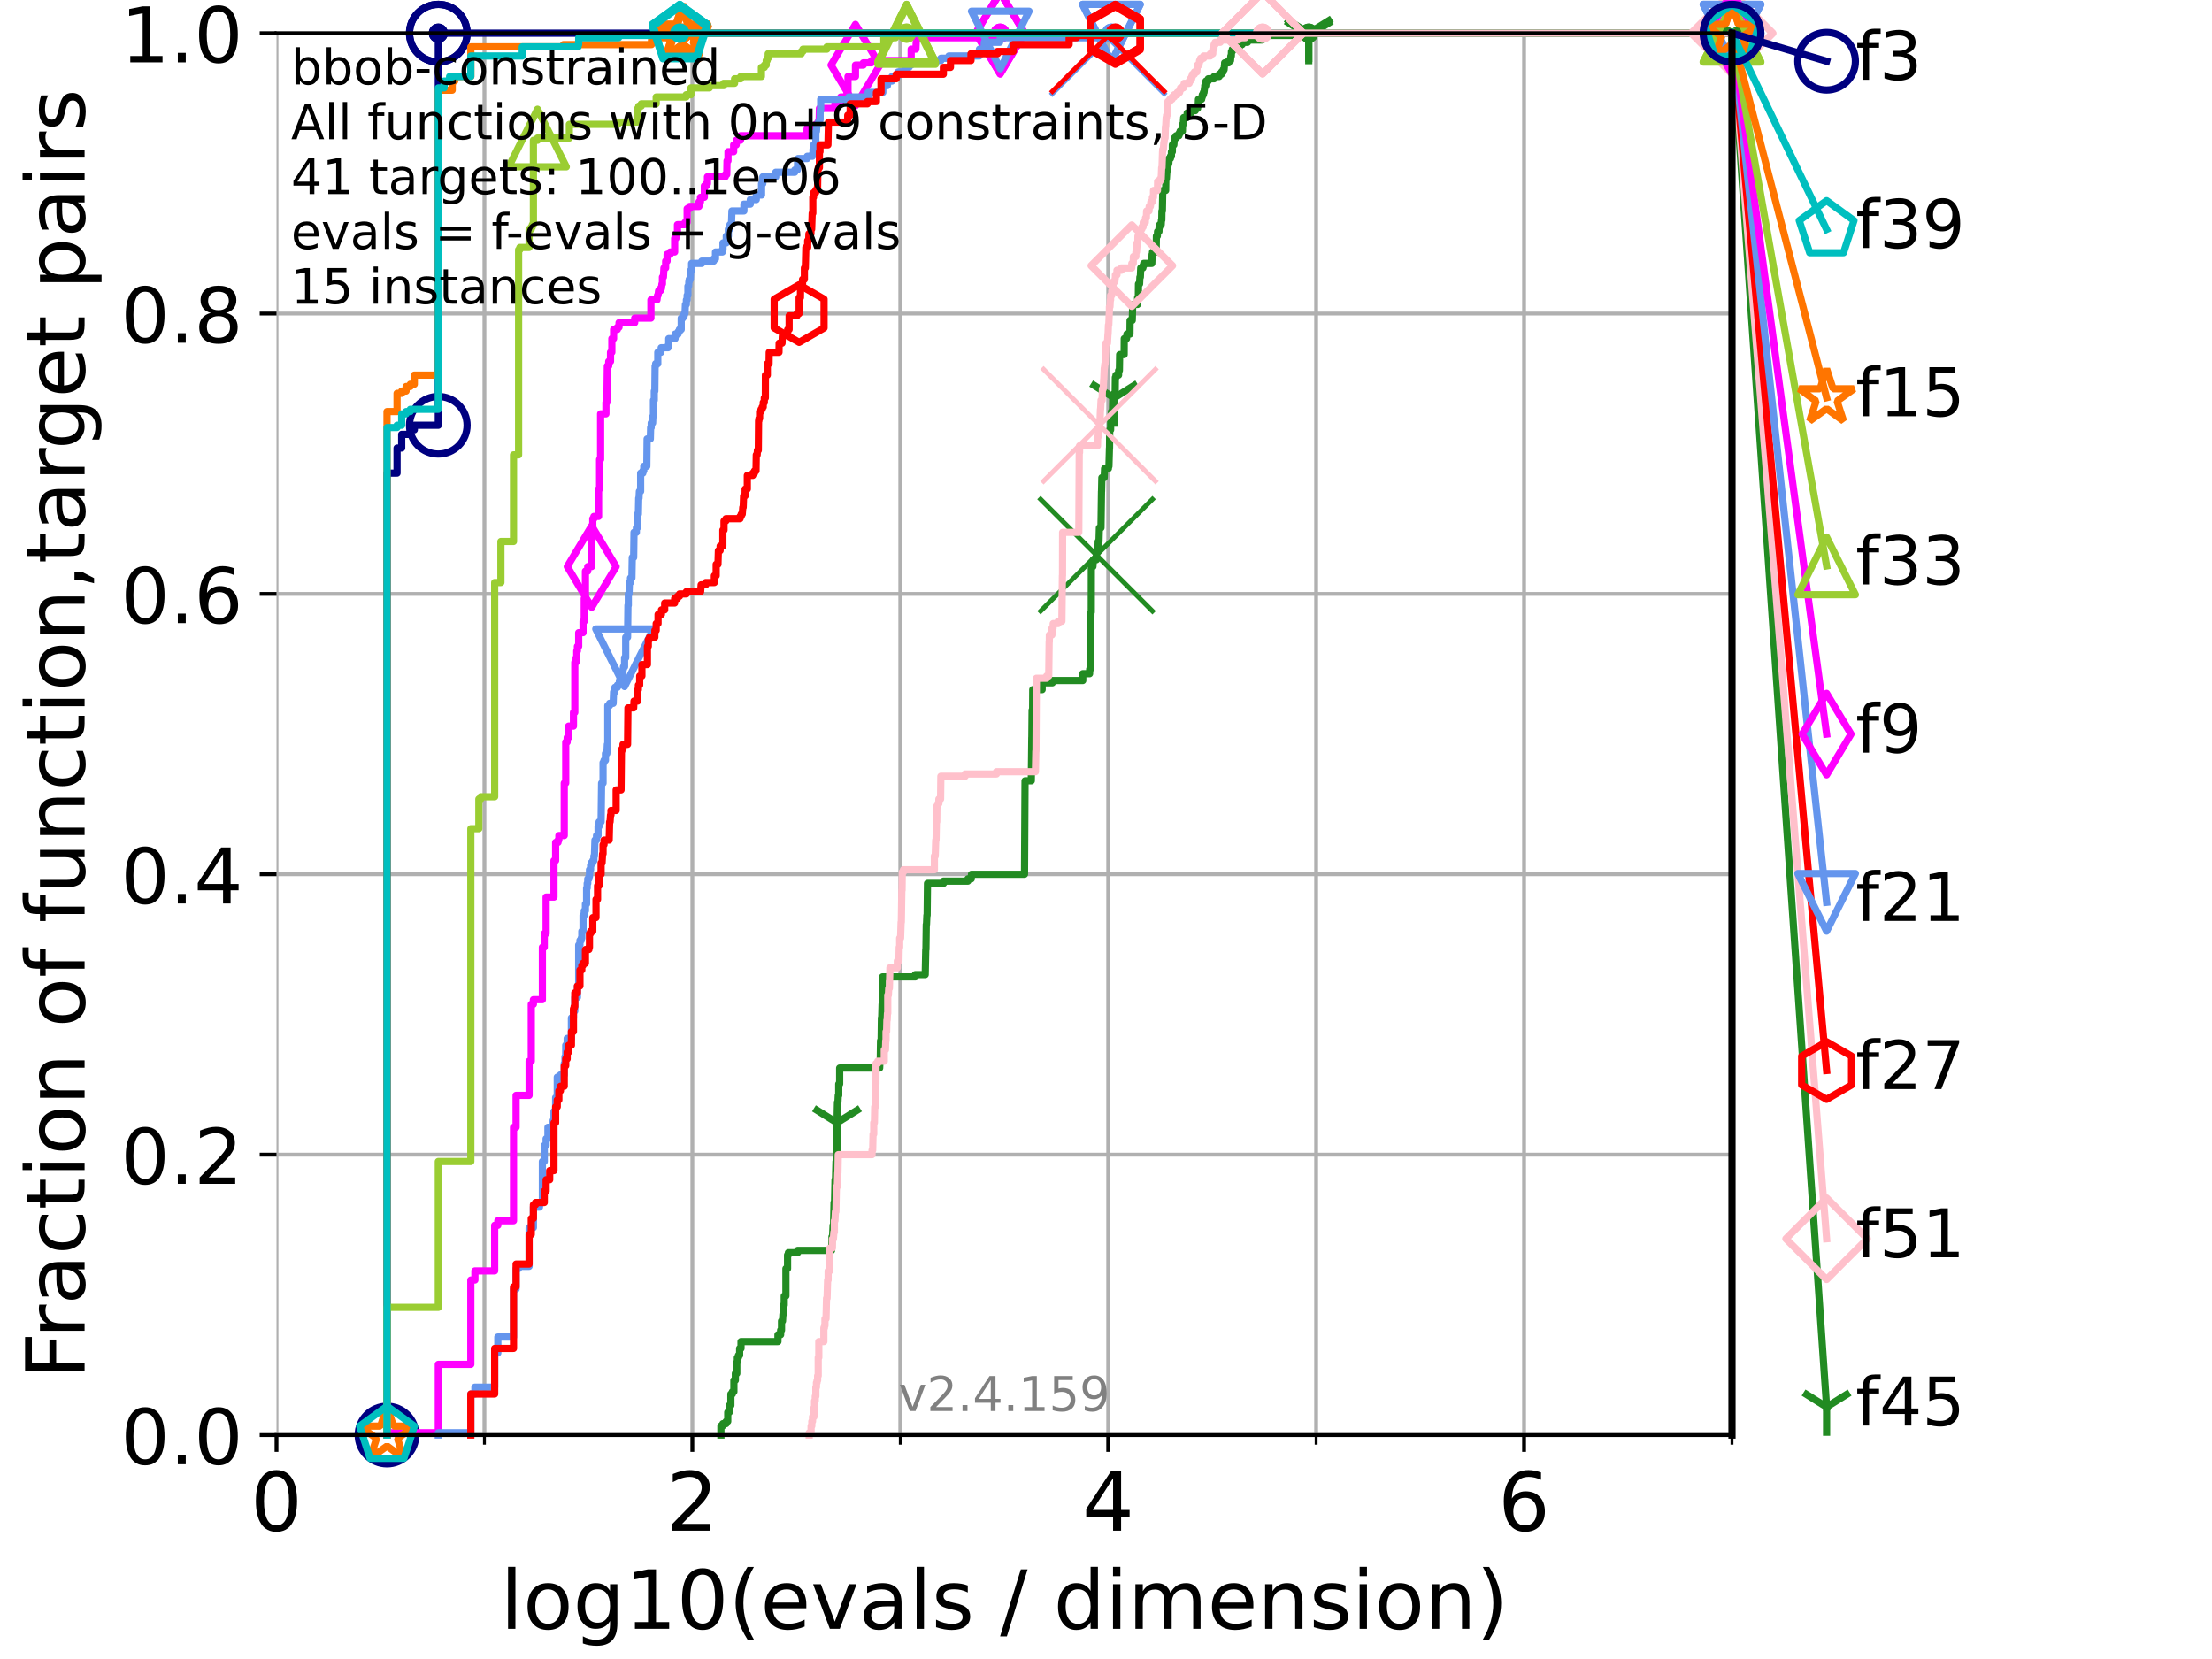 <?xml version="1.0" encoding="utf-8" standalone="no"?>
<!DOCTYPE svg PUBLIC "-//W3C//DTD SVG 1.1//EN"
  "http://www.w3.org/Graphics/SVG/1.1/DTD/svg11.dtd">
<!-- Created with matplotlib (https://matplotlib.org/) -->
<svg height="345.6pt" version="1.1" viewBox="0 0 460.8 345.6" width="460.8pt" xmlns="http://www.w3.org/2000/svg" xmlns:xlink="http://www.w3.org/1999/xlink">
 <defs>
  <style type="text/css">*{stroke-linecap:butt;stroke-linejoin:round;}</style>
 </defs>
 <g id="figure_1">
  <g id="patch_1">
   <path d="M 0 345.6 
L 460.8 345.6 
L 460.8 0 
L 0 0 
z
" style="fill:#ffffff;"/>
  </g>
  <g id="axes_1">
   <g id="patch_2">
    <path d="M 57.6 298.944 
L 360.806 298.944 
L 360.806 6.912 
L 57.6 6.912 
z
" style="fill:#ffffff;"/>
   </g>
   <g id="matplotlib.axis_1">
    <g id="xtick_1">
     <g id="line2d_1">
      <path clip-path="url(#pf239ce18b0)" d="M 57.6 298.944 
L 57.6 6.912 
" style="fill:none;stroke:#b0b0b0;stroke-linecap:square;stroke-width:0.8;"/>
     </g>
     <g id="line2d_2">
      <defs>
       <path d="M 0 0 
L 0 3.5 
" id="m037ce08ee3" style="stroke:#000000;stroke-width:0.8;"/>
      </defs>
      <g>
       <use style="stroke:#000000;stroke-width:0.8;" x="57.6" xlink:href="#m037ce08ee3" y="298.944"/>
      </g>
     </g>
     <g id="text_1">
      <!-- 0 -->
      <g transform="translate(52.192 318.861)scale(0.17 -0.17)">
       <defs>
        <path d="M 31.781 66.406 
Q 24.172 66.406 20.328 58.906 
Q 16.5 51.422 16.5 36.375 
Q 16.5 21.391 20.328 13.891 
Q 24.172 6.391 31.781 6.391 
Q 39.453 6.391 43.281 13.891 
Q 47.125 21.391 47.125 36.375 
Q 47.125 51.422 43.281 58.906 
Q 39.453 66.406 31.781 66.406 
z
M 31.781 74.219 
Q 44.047 74.219 50.516 64.516 
Q 56.984 54.828 56.984 36.375 
Q 56.984 17.969 50.516 8.266 
Q 44.047 -1.422 31.781 -1.422 
Q 19.531 -1.422 13.062 8.266 
Q 6.594 17.969 6.594 36.375 
Q 6.594 54.828 13.062 64.516 
Q 19.531 74.219 31.781 74.219 
z
" id="DejaVuSans-48"/>
       </defs>
       <use xlink:href="#DejaVuSans-48"/>
      </g>
     </g>
    </g>
    <g id="xtick_2">
     <g id="line2d_3">
      <path clip-path="url(#pf239ce18b0)" d="M 144.23 298.944 
L 144.23 6.912 
" style="fill:none;stroke:#b0b0b0;stroke-linecap:square;stroke-width:0.8;"/>
     </g>
     <g id="line2d_4">
      <g>
       <use style="stroke:#000000;stroke-width:0.8;" x="144.23" xlink:href="#m037ce08ee3" y="298.944"/>
      </g>
     </g>
     <g id="text_2">
      <!-- 2 -->
      <g transform="translate(138.822 318.861)scale(0.17 -0.17)">
       <defs>
        <path d="M 19.188 8.297 
L 53.609 8.297 
L 53.609 0 
L 7.328 0 
L 7.328 8.297 
Q 12.938 14.109 22.625 23.891 
Q 32.328 33.688 34.812 36.531 
Q 39.547 41.844 41.422 45.531 
Q 43.312 49.219 43.312 52.781 
Q 43.312 58.594 39.234 62.25 
Q 35.156 65.922 28.609 65.922 
Q 23.969 65.922 18.812 64.312 
Q 13.672 62.703 7.812 59.422 
L 7.812 69.391 
Q 13.766 71.781 18.938 73 
Q 24.125 74.219 28.422 74.219 
Q 39.75 74.219 46.484 68.547 
Q 53.219 62.891 53.219 53.422 
Q 53.219 48.922 51.531 44.891 
Q 49.859 40.875 45.406 35.406 
Q 44.188 33.984 37.641 27.219 
Q 31.109 20.453 19.188 8.297 
z
" id="DejaVuSans-50"/>
       </defs>
       <use xlink:href="#DejaVuSans-50"/>
      </g>
     </g>
    </g>
    <g id="xtick_3">
     <g id="line2d_5">
      <path clip-path="url(#pf239ce18b0)" d="M 230.861 298.944 
L 230.861 6.912 
" style="fill:none;stroke:#b0b0b0;stroke-linecap:square;stroke-width:0.8;"/>
     </g>
     <g id="line2d_6">
      <g>
       <use style="stroke:#000000;stroke-width:0.8;" x="230.861" xlink:href="#m037ce08ee3" y="298.944"/>
      </g>
     </g>
     <g id="text_3">
      <!-- 4 -->
      <g transform="translate(225.453 318.861)scale(0.17 -0.17)">
       <defs>
        <path d="M 37.797 64.312 
L 12.891 25.391 
L 37.797 25.391 
z
M 35.203 72.906 
L 47.609 72.906 
L 47.609 25.391 
L 58.016 25.391 
L 58.016 17.188 
L 47.609 17.188 
L 47.609 0 
L 37.797 0 
L 37.797 17.188 
L 4.891 17.188 
L 4.891 26.703 
z
" id="DejaVuSans-52"/>
       </defs>
       <use xlink:href="#DejaVuSans-52"/>
      </g>
     </g>
    </g>
    <g id="xtick_4">
     <g id="line2d_7">
      <path clip-path="url(#pf239ce18b0)" d="M 317.491 298.944 
L 317.491 6.912 
" style="fill:none;stroke:#b0b0b0;stroke-linecap:square;stroke-width:0.8;"/>
     </g>
     <g id="line2d_8">
      <g>
       <use style="stroke:#000000;stroke-width:0.8;" x="317.491" xlink:href="#m037ce08ee3" y="298.944"/>
      </g>
     </g>
     <g id="text_4">
      <!-- 6 -->
      <g transform="translate(312.083 318.861)scale(0.17 -0.17)">
       <defs>
        <path d="M 33.016 40.375 
Q 26.375 40.375 22.484 35.828 
Q 18.609 31.297 18.609 23.391 
Q 18.609 15.531 22.484 10.953 
Q 26.375 6.391 33.016 6.391 
Q 39.656 6.391 43.531 10.953 
Q 47.406 15.531 47.406 23.391 
Q 47.406 31.297 43.531 35.828 
Q 39.656 40.375 33.016 40.375 
z
M 52.594 71.297 
L 52.594 62.312 
Q 48.875 64.062 45.094 64.984 
Q 41.312 65.922 37.594 65.922 
Q 27.828 65.922 22.672 59.328 
Q 17.531 52.734 16.797 39.406 
Q 19.672 43.656 24.016 45.922 
Q 28.375 48.188 33.594 48.188 
Q 44.578 48.188 50.953 41.516 
Q 57.328 34.859 57.328 23.391 
Q 57.328 12.156 50.688 5.359 
Q 44.047 -1.422 33.016 -1.422 
Q 20.359 -1.422 13.672 8.266 
Q 6.984 17.969 6.984 36.375 
Q 6.984 53.656 15.188 63.938 
Q 23.391 74.219 37.203 74.219 
Q 40.922 74.219 44.703 73.484 
Q 48.484 72.75 52.594 71.297 
z
" id="DejaVuSans-54"/>
       </defs>
       <use xlink:href="#DejaVuSans-54"/>
      </g>
     </g>
    </g>
    <g id="xtick_5">
     <g id="line2d_9">
      <path clip-path="url(#pf239ce18b0)" d="M 100.915 298.944 
L 100.915 6.912 
" style="fill:none;stroke:#b0b0b0;stroke-linecap:square;stroke-width:0.8;"/>
     </g>
     <g id="line2d_10">
      <defs>
       <path d="M 0 0 
L 0 2 
" id="me486671f8b" style="stroke:#000000;stroke-width:0.6;"/>
      </defs>
      <g>
       <use style="stroke:#000000;stroke-width:0.6;" x="100.915" xlink:href="#me486671f8b" y="298.944"/>
      </g>
     </g>
    </g>
    <g id="xtick_6">
     <g id="line2d_11">
      <path clip-path="url(#pf239ce18b0)" d="M 187.546 298.944 
L 187.546 6.912 
" style="fill:none;stroke:#b0b0b0;stroke-linecap:square;stroke-width:0.8;"/>
     </g>
     <g id="line2d_12">
      <g>
       <use style="stroke:#000000;stroke-width:0.6;" x="187.546" xlink:href="#me486671f8b" y="298.944"/>
      </g>
     </g>
    </g>
    <g id="xtick_7">
     <g id="line2d_13">
      <path clip-path="url(#pf239ce18b0)" d="M 274.176 298.944 
L 274.176 6.912 
" style="fill:none;stroke:#b0b0b0;stroke-linecap:square;stroke-width:0.8;"/>
     </g>
     <g id="line2d_14">
      <g>
       <use style="stroke:#000000;stroke-width:0.6;" x="274.176" xlink:href="#me486671f8b" y="298.944"/>
      </g>
     </g>
    </g>
    <g id="xtick_8">
     <g id="line2d_15">
      <path clip-path="url(#pf239ce18b0)" d="M 360.806 298.944 
L 360.806 6.912 
" style="fill:none;stroke:#b0b0b0;stroke-linecap:square;stroke-width:0.8;"/>
     </g>
     <g id="line2d_16">
      <g>
       <use style="stroke:#000000;stroke-width:0.6;" x="360.806" xlink:href="#me486671f8b" y="298.944"/>
      </g>
     </g>
    </g>
    <g id="text_5">
     <!-- log10(evals / dimension) -->
     <g transform="translate(104.239 339.314)scale(0.17 -0.17)">
      <defs>
       <path d="M 9.422 75.984 
L 18.406 75.984 
L 18.406 0 
L 9.422 0 
z
" id="DejaVuSans-108"/>
       <path d="M 30.609 48.391 
Q 23.391 48.391 19.188 42.75 
Q 14.984 37.109 14.984 27.297 
Q 14.984 17.484 19.156 11.844 
Q 23.344 6.203 30.609 6.203 
Q 37.797 6.203 41.984 11.859 
Q 46.188 17.531 46.188 27.297 
Q 46.188 37.016 41.984 42.703 
Q 37.797 48.391 30.609 48.391 
z
M 30.609 56 
Q 42.328 56 49.016 48.375 
Q 55.719 40.766 55.719 27.297 
Q 55.719 13.875 49.016 6.219 
Q 42.328 -1.422 30.609 -1.422 
Q 18.844 -1.422 12.172 6.219 
Q 5.516 13.875 5.516 27.297 
Q 5.516 40.766 12.172 48.375 
Q 18.844 56 30.609 56 
z
" id="DejaVuSans-111"/>
       <path d="M 45.406 27.984 
Q 45.406 37.75 41.375 43.109 
Q 37.359 48.484 30.078 48.484 
Q 22.859 48.484 18.828 43.109 
Q 14.797 37.75 14.797 27.984 
Q 14.797 18.266 18.828 12.891 
Q 22.859 7.516 30.078 7.516 
Q 37.359 7.516 41.375 12.891 
Q 45.406 18.266 45.406 27.984 
z
M 54.391 6.781 
Q 54.391 -7.172 48.188 -13.984 
Q 42 -20.797 29.203 -20.797 
Q 24.469 -20.797 20.266 -20.094 
Q 16.062 -19.391 12.109 -17.922 
L 12.109 -9.188 
Q 16.062 -11.328 19.922 -12.344 
Q 23.781 -13.375 27.781 -13.375 
Q 36.625 -13.375 41.016 -8.766 
Q 45.406 -4.156 45.406 5.172 
L 45.406 9.625 
Q 42.625 4.781 38.281 2.391 
Q 33.938 0 27.875 0 
Q 17.828 0 11.672 7.656 
Q 5.516 15.328 5.516 27.984 
Q 5.516 40.672 11.672 48.328 
Q 17.828 56 27.875 56 
Q 33.938 56 38.281 53.609 
Q 42.625 51.219 45.406 46.391 
L 45.406 54.688 
L 54.391 54.688 
z
" id="DejaVuSans-103"/>
       <path d="M 12.406 8.297 
L 28.516 8.297 
L 28.516 63.922 
L 10.984 60.406 
L 10.984 69.391 
L 28.422 72.906 
L 38.281 72.906 
L 38.281 8.297 
L 54.391 8.297 
L 54.391 0 
L 12.406 0 
z
" id="DejaVuSans-49"/>
       <path d="M 31 75.875 
Q 24.469 64.656 21.281 53.656 
Q 18.109 42.672 18.109 31.391 
Q 18.109 20.125 21.312 9.062 
Q 24.516 -2 31 -13.188 
L 23.188 -13.188 
Q 15.875 -1.703 12.234 9.375 
Q 8.594 20.453 8.594 31.391 
Q 8.594 42.281 12.203 53.312 
Q 15.828 64.359 23.188 75.875 
z
" id="DejaVuSans-40"/>
       <path d="M 56.203 29.594 
L 56.203 25.203 
L 14.891 25.203 
Q 15.484 15.922 20.484 11.062 
Q 25.484 6.203 34.422 6.203 
Q 39.594 6.203 44.453 7.469 
Q 49.312 8.734 54.109 11.281 
L 54.109 2.781 
Q 49.266 0.734 44.188 -0.344 
Q 39.109 -1.422 33.891 -1.422 
Q 20.797 -1.422 13.156 6.188 
Q 5.516 13.812 5.516 26.812 
Q 5.516 40.234 12.766 48.109 
Q 20.016 56 32.328 56 
Q 43.359 56 49.781 48.891 
Q 56.203 41.797 56.203 29.594 
z
M 47.219 32.234 
Q 47.125 39.594 43.094 43.984 
Q 39.062 48.391 32.422 48.391 
Q 24.906 48.391 20.391 44.141 
Q 15.875 39.891 15.188 32.172 
z
" id="DejaVuSans-101"/>
       <path d="M 2.984 54.688 
L 12.5 54.688 
L 29.594 8.797 
L 46.688 54.688 
L 56.203 54.688 
L 35.688 0 
L 23.484 0 
z
" id="DejaVuSans-118"/>
       <path d="M 34.281 27.484 
Q 23.391 27.484 19.188 25 
Q 14.984 22.516 14.984 16.5 
Q 14.984 11.719 18.141 8.906 
Q 21.297 6.109 26.703 6.109 
Q 34.188 6.109 38.703 11.406 
Q 43.219 16.703 43.219 25.484 
L 43.219 27.484 
z
M 52.203 31.203 
L 52.203 0 
L 43.219 0 
L 43.219 8.297 
Q 40.141 3.328 35.547 0.953 
Q 30.953 -1.422 24.312 -1.422 
Q 15.922 -1.422 10.953 3.297 
Q 6 8.016 6 15.922 
Q 6 25.141 12.172 29.828 
Q 18.359 34.516 30.609 34.516 
L 43.219 34.516 
L 43.219 35.406 
Q 43.219 41.609 39.141 45 
Q 35.062 48.391 27.688 48.391 
Q 23 48.391 18.547 47.266 
Q 14.109 46.141 10.016 43.891 
L 10.016 52.203 
Q 14.938 54.109 19.578 55.047 
Q 24.219 56 28.609 56 
Q 40.484 56 46.344 49.844 
Q 52.203 43.703 52.203 31.203 
z
" id="DejaVuSans-97"/>
       <path d="M 44.281 53.078 
L 44.281 44.578 
Q 40.484 46.531 36.375 47.5 
Q 32.281 48.484 27.875 48.484 
Q 21.188 48.484 17.844 46.438 
Q 14.5 44.391 14.5 40.281 
Q 14.5 37.156 16.891 35.375 
Q 19.281 33.594 26.516 31.984 
L 29.594 31.297 
Q 39.156 29.25 43.188 25.516 
Q 47.219 21.781 47.219 15.094 
Q 47.219 7.469 41.188 3.016 
Q 35.156 -1.422 24.609 -1.422 
Q 20.219 -1.422 15.453 -0.562 
Q 10.688 0.297 5.422 2 
L 5.422 11.281 
Q 10.406 8.688 15.234 7.391 
Q 20.062 6.109 24.812 6.109 
Q 31.156 6.109 34.562 8.281 
Q 37.984 10.453 37.984 14.406 
Q 37.984 18.062 35.516 20.016 
Q 33.062 21.969 24.703 23.781 
L 21.578 24.516 
Q 13.234 26.266 9.516 29.906 
Q 5.812 33.547 5.812 39.891 
Q 5.812 47.609 11.281 51.797 
Q 16.75 56 26.812 56 
Q 31.781 56 36.172 55.266 
Q 40.578 54.547 44.281 53.078 
z
" id="DejaVuSans-115"/>
       <path id="DejaVuSans-32"/>
       <path d="M 25.391 72.906 
L 33.688 72.906 
L 8.297 -9.281 
L 0 -9.281 
z
" id="DejaVuSans-47"/>
       <path d="M 45.406 46.391 
L 45.406 75.984 
L 54.391 75.984 
L 54.391 0 
L 45.406 0 
L 45.406 8.203 
Q 42.578 3.328 38.25 0.953 
Q 33.938 -1.422 27.875 -1.422 
Q 17.969 -1.422 11.734 6.484 
Q 5.516 14.406 5.516 27.297 
Q 5.516 40.188 11.734 48.094 
Q 17.969 56 27.875 56 
Q 33.938 56 38.25 53.625 
Q 42.578 51.266 45.406 46.391 
z
M 14.797 27.297 
Q 14.797 17.391 18.875 11.75 
Q 22.953 6.109 30.078 6.109 
Q 37.203 6.109 41.297 11.75 
Q 45.406 17.391 45.406 27.297 
Q 45.406 37.203 41.297 42.844 
Q 37.203 48.484 30.078 48.484 
Q 22.953 48.484 18.875 42.844 
Q 14.797 37.203 14.797 27.297 
z
" id="DejaVuSans-100"/>
       <path d="M 9.422 54.688 
L 18.406 54.688 
L 18.406 0 
L 9.422 0 
z
M 9.422 75.984 
L 18.406 75.984 
L 18.406 64.594 
L 9.422 64.594 
z
" id="DejaVuSans-105"/>
       <path d="M 52 44.188 
Q 55.375 50.25 60.062 53.125 
Q 64.75 56 71.094 56 
Q 79.641 56 84.281 50.016 
Q 88.922 44.047 88.922 33.016 
L 88.922 0 
L 79.891 0 
L 79.891 32.719 
Q 79.891 40.578 77.094 44.375 
Q 74.312 48.188 68.609 48.188 
Q 61.625 48.188 57.562 43.547 
Q 53.516 38.922 53.516 30.906 
L 53.516 0 
L 44.484 0 
L 44.484 32.719 
Q 44.484 40.625 41.703 44.406 
Q 38.922 48.188 33.109 48.188 
Q 26.219 48.188 22.156 43.531 
Q 18.109 38.875 18.109 30.906 
L 18.109 0 
L 9.078 0 
L 9.078 54.688 
L 18.109 54.688 
L 18.109 46.188 
Q 21.188 51.219 25.484 53.609 
Q 29.781 56 35.688 56 
Q 41.656 56 45.828 52.969 
Q 50 49.953 52 44.188 
z
" id="DejaVuSans-109"/>
       <path d="M 54.891 33.016 
L 54.891 0 
L 45.906 0 
L 45.906 32.719 
Q 45.906 40.484 42.875 44.328 
Q 39.844 48.188 33.797 48.188 
Q 26.516 48.188 22.312 43.547 
Q 18.109 38.922 18.109 30.906 
L 18.109 0 
L 9.078 0 
L 9.078 54.688 
L 18.109 54.688 
L 18.109 46.188 
Q 21.344 51.125 25.703 53.562 
Q 30.078 56 35.797 56 
Q 45.219 56 50.047 50.172 
Q 54.891 44.344 54.891 33.016 
z
" id="DejaVuSans-110"/>
       <path d="M 8.016 75.875 
L 15.828 75.875 
Q 23.141 64.359 26.781 53.312 
Q 30.422 42.281 30.422 31.391 
Q 30.422 20.453 26.781 9.375 
Q 23.141 -1.703 15.828 -13.188 
L 8.016 -13.188 
Q 14.5 -2 17.703 9.062 
Q 20.906 20.125 20.906 31.391 
Q 20.906 42.672 17.703 53.656 
Q 14.5 64.656 8.016 75.875 
z
" id="DejaVuSans-41"/>
      </defs>
      <use xlink:href="#DejaVuSans-108"/>
      <use x="27.783" xlink:href="#DejaVuSans-111"/>
      <use x="88.965" xlink:href="#DejaVuSans-103"/>
      <use x="152.441" xlink:href="#DejaVuSans-49"/>
      <use x="216.064" xlink:href="#DejaVuSans-48"/>
      <use x="279.688" xlink:href="#DejaVuSans-40"/>
      <use x="318.701" xlink:href="#DejaVuSans-101"/>
      <use x="380.225" xlink:href="#DejaVuSans-118"/>
      <use x="439.404" xlink:href="#DejaVuSans-97"/>
      <use x="500.684" xlink:href="#DejaVuSans-108"/>
      <use x="528.467" xlink:href="#DejaVuSans-115"/>
      <use x="580.566" xlink:href="#DejaVuSans-32"/>
      <use x="612.354" xlink:href="#DejaVuSans-47"/>
      <use x="646.045" xlink:href="#DejaVuSans-32"/>
      <use x="677.832" xlink:href="#DejaVuSans-100"/>
      <use x="741.309" xlink:href="#DejaVuSans-105"/>
      <use x="769.092" xlink:href="#DejaVuSans-109"/>
      <use x="866.504" xlink:href="#DejaVuSans-101"/>
      <use x="928.027" xlink:href="#DejaVuSans-110"/>
      <use x="991.406" xlink:href="#DejaVuSans-115"/>
      <use x="1043.506" xlink:href="#DejaVuSans-105"/>
      <use x="1071.289" xlink:href="#DejaVuSans-111"/>
      <use x="1132.471" xlink:href="#DejaVuSans-110"/>
      <use x="1195.85" xlink:href="#DejaVuSans-41"/>
     </g>
    </g>
   </g>
   <g id="matplotlib.axis_2">
    <g id="ytick_1">
     <g id="line2d_17">
      <path clip-path="url(#pf239ce18b0)" d="M 57.6 298.944 
L 360.806 298.944 
" style="fill:none;stroke:#b0b0b0;stroke-linecap:square;stroke-width:0.8;"/>
     </g>
     <g id="line2d_18">
      <defs>
       <path d="M 0 0 
L -3.5 0 
" id="m170dd61f45" style="stroke:#000000;stroke-width:0.8;"/>
      </defs>
      <g>
       <use style="stroke:#000000;stroke-width:0.8;" x="57.6" xlink:href="#m170dd61f45" y="298.944"/>
      </g>
     </g>
     <g id="text_6">
      <!-- 0.0 -->
      <g transform="translate(25.155 305.023)scale(0.16 -0.16)">
       <defs>
        <path d="M 10.688 12.406 
L 21 12.406 
L 21 0 
L 10.688 0 
z
" id="DejaVuSans-46"/>
       </defs>
       <use xlink:href="#DejaVuSans-48"/>
       <use x="63.623" xlink:href="#DejaVuSans-46"/>
       <use x="95.41" xlink:href="#DejaVuSans-48"/>
      </g>
     </g>
    </g>
    <g id="ytick_2">
     <g id="line2d_19">
      <path clip-path="url(#pf239ce18b0)" d="M 57.6 240.538 
L 360.806 240.538 
" style="fill:none;stroke:#b0b0b0;stroke-linecap:square;stroke-width:0.8;"/>
     </g>
     <g id="line2d_20">
      <g>
       <use style="stroke:#000000;stroke-width:0.8;" x="57.6" xlink:href="#m170dd61f45" y="240.538"/>
      </g>
     </g>
     <g id="text_7">
      <!-- 0.2 -->
      <g transform="translate(25.155 246.616)scale(0.16 -0.16)">
       <use xlink:href="#DejaVuSans-48"/>
       <use x="63.623" xlink:href="#DejaVuSans-46"/>
       <use x="95.41" xlink:href="#DejaVuSans-50"/>
      </g>
     </g>
    </g>
    <g id="ytick_3">
     <g id="line2d_21">
      <path clip-path="url(#pf239ce18b0)" d="M 57.6 182.131 
L 360.806 182.131 
" style="fill:none;stroke:#b0b0b0;stroke-linecap:square;stroke-width:0.8;"/>
     </g>
     <g id="line2d_22">
      <g>
       <use style="stroke:#000000;stroke-width:0.8;" x="57.6" xlink:href="#m170dd61f45" y="182.131"/>
      </g>
     </g>
     <g id="text_8">
      <!-- 0.4 -->
      <g transform="translate(25.155 188.21)scale(0.16 -0.16)">
       <use xlink:href="#DejaVuSans-48"/>
       <use x="63.623" xlink:href="#DejaVuSans-46"/>
       <use x="95.41" xlink:href="#DejaVuSans-52"/>
      </g>
     </g>
    </g>
    <g id="ytick_4">
     <g id="line2d_23">
      <path clip-path="url(#pf239ce18b0)" d="M 57.6 123.725 
L 360.806 123.725 
" style="fill:none;stroke:#b0b0b0;stroke-linecap:square;stroke-width:0.8;"/>
     </g>
     <g id="line2d_24">
      <g>
       <use style="stroke:#000000;stroke-width:0.8;" x="57.6" xlink:href="#m170dd61f45" y="123.725"/>
      </g>
     </g>
     <g id="text_9">
      <!-- 0.6 -->
      <g transform="translate(25.155 129.804)scale(0.16 -0.16)">
       <use xlink:href="#DejaVuSans-48"/>
       <use x="63.623" xlink:href="#DejaVuSans-46"/>
       <use x="95.41" xlink:href="#DejaVuSans-54"/>
      </g>
     </g>
    </g>
    <g id="ytick_5">
     <g id="line2d_25">
      <path clip-path="url(#pf239ce18b0)" d="M 57.6 65.318 
L 360.806 65.318 
" style="fill:none;stroke:#b0b0b0;stroke-linecap:square;stroke-width:0.8;"/>
     </g>
     <g id="line2d_26">
      <g>
       <use style="stroke:#000000;stroke-width:0.8;" x="57.6" xlink:href="#m170dd61f45" y="65.318"/>
      </g>
     </g>
     <g id="text_10">
      <!-- 0.8 -->
      <g transform="translate(25.155 71.397)scale(0.16 -0.16)">
       <defs>
        <path d="M 31.781 34.625 
Q 24.75 34.625 20.719 30.859 
Q 16.703 27.094 16.703 20.516 
Q 16.703 13.922 20.719 10.156 
Q 24.75 6.391 31.781 6.391 
Q 38.812 6.391 42.859 10.172 
Q 46.922 13.969 46.922 20.516 
Q 46.922 27.094 42.891 30.859 
Q 38.875 34.625 31.781 34.625 
z
M 21.922 38.812 
Q 15.578 40.375 12.031 44.719 
Q 8.5 49.078 8.5 55.328 
Q 8.5 64.062 14.719 69.141 
Q 20.953 74.219 31.781 74.219 
Q 42.672 74.219 48.875 69.141 
Q 55.078 64.062 55.078 55.328 
Q 55.078 49.078 51.531 44.719 
Q 48 40.375 41.703 38.812 
Q 48.828 37.156 52.797 32.312 
Q 56.781 27.484 56.781 20.516 
Q 56.781 9.906 50.312 4.234 
Q 43.844 -1.422 31.781 -1.422 
Q 19.734 -1.422 13.25 4.234 
Q 6.781 9.906 6.781 20.516 
Q 6.781 27.484 10.781 32.312 
Q 14.797 37.156 21.922 38.812 
z
M 18.312 54.391 
Q 18.312 48.734 21.844 45.562 
Q 25.391 42.391 31.781 42.391 
Q 38.141 42.391 41.719 45.562 
Q 45.312 48.734 45.312 54.391 
Q 45.312 60.062 41.719 63.234 
Q 38.141 66.406 31.781 66.406 
Q 25.391 66.406 21.844 63.234 
Q 18.312 60.062 18.312 54.391 
z
" id="DejaVuSans-56"/>
       </defs>
       <use xlink:href="#DejaVuSans-48"/>
       <use x="63.623" xlink:href="#DejaVuSans-46"/>
       <use x="95.41" xlink:href="#DejaVuSans-56"/>
      </g>
     </g>
    </g>
    <g id="ytick_6">
     <g id="line2d_27">
      <path clip-path="url(#pf239ce18b0)" d="M 57.6 6.912 
L 360.806 6.912 
" style="fill:none;stroke:#b0b0b0;stroke-linecap:square;stroke-width:0.8;"/>
     </g>
     <g id="line2d_28">
      <g>
       <use style="stroke:#000000;stroke-width:0.8;" x="57.6" xlink:href="#m170dd61f45" y="6.912"/>
      </g>
     </g>
     <g id="text_11">
      <!-- 1.0 -->
      <g transform="translate(25.155 12.991)scale(0.16 -0.16)">
       <use xlink:href="#DejaVuSans-49"/>
       <use x="63.623" xlink:href="#DejaVuSans-46"/>
       <use x="95.41" xlink:href="#DejaVuSans-48"/>
      </g>
     </g>
    </g>
    <g id="text_12">
     <!-- Fraction of function,target pairs -->
     <g transform="translate(17.62 287.313)rotate(-90)scale(0.17 -0.17)">
      <defs>
       <path d="M 9.812 72.906 
L 51.703 72.906 
L 51.703 64.594 
L 19.672 64.594 
L 19.672 43.109 
L 48.578 43.109 
L 48.578 34.812 
L 19.672 34.812 
L 19.672 0 
L 9.812 0 
z
" id="DejaVuSans-70"/>
       <path d="M 41.109 46.297 
Q 39.594 47.172 37.812 47.578 
Q 36.031 48 33.891 48 
Q 26.266 48 22.188 43.047 
Q 18.109 38.094 18.109 28.812 
L 18.109 0 
L 9.078 0 
L 9.078 54.688 
L 18.109 54.688 
L 18.109 46.188 
Q 20.953 51.172 25.484 53.578 
Q 30.031 56 36.531 56 
Q 37.453 56 38.578 55.875 
Q 39.703 55.766 41.062 55.516 
z
" id="DejaVuSans-114"/>
       <path d="M 48.781 52.594 
L 48.781 44.188 
Q 44.969 46.297 41.141 47.344 
Q 37.312 48.391 33.406 48.391 
Q 24.656 48.391 19.812 42.844 
Q 14.984 37.312 14.984 27.297 
Q 14.984 17.281 19.812 11.734 
Q 24.656 6.203 33.406 6.203 
Q 37.312 6.203 41.141 7.25 
Q 44.969 8.297 48.781 10.406 
L 48.781 2.094 
Q 45.016 0.344 40.984 -0.531 
Q 36.969 -1.422 32.422 -1.422 
Q 20.062 -1.422 12.781 6.344 
Q 5.516 14.109 5.516 27.297 
Q 5.516 40.672 12.859 48.328 
Q 20.219 56 33.016 56 
Q 37.156 56 41.109 55.141 
Q 45.062 54.297 48.781 52.594 
z
" id="DejaVuSans-99"/>
       <path d="M 18.312 70.219 
L 18.312 54.688 
L 36.812 54.688 
L 36.812 47.703 
L 18.312 47.703 
L 18.312 18.016 
Q 18.312 11.328 20.141 9.422 
Q 21.969 7.516 27.594 7.516 
L 36.812 7.516 
L 36.812 0 
L 27.594 0 
Q 17.188 0 13.234 3.875 
Q 9.281 7.766 9.281 18.016 
L 9.281 47.703 
L 2.688 47.703 
L 2.688 54.688 
L 9.281 54.688 
L 9.281 70.219 
z
" id="DejaVuSans-116"/>
       <path d="M 37.109 75.984 
L 37.109 68.5 
L 28.516 68.5 
Q 23.688 68.5 21.797 66.547 
Q 19.922 64.594 19.922 59.516 
L 19.922 54.688 
L 34.719 54.688 
L 34.719 47.703 
L 19.922 47.703 
L 19.922 0 
L 10.891 0 
L 10.891 47.703 
L 2.297 47.703 
L 2.297 54.688 
L 10.891 54.688 
L 10.891 58.5 
Q 10.891 67.625 15.141 71.797 
Q 19.391 75.984 28.609 75.984 
z
" id="DejaVuSans-102"/>
       <path d="M 8.5 21.578 
L 8.5 54.688 
L 17.484 54.688 
L 17.484 21.922 
Q 17.484 14.156 20.5 10.266 
Q 23.531 6.391 29.594 6.391 
Q 36.859 6.391 41.078 11.031 
Q 45.312 15.672 45.312 23.688 
L 45.312 54.688 
L 54.297 54.688 
L 54.297 0 
L 45.312 0 
L 45.312 8.406 
Q 42.047 3.422 37.719 1 
Q 33.406 -1.422 27.688 -1.422 
Q 18.266 -1.422 13.375 4.438 
Q 8.5 10.297 8.5 21.578 
z
M 31.109 56 
z
" id="DejaVuSans-117"/>
       <path d="M 11.719 12.406 
L 22.016 12.406 
L 22.016 4 
L 14.016 -11.625 
L 7.719 -11.625 
L 11.719 4 
z
" id="DejaVuSans-44"/>
       <path d="M 18.109 8.203 
L 18.109 -20.797 
L 9.078 -20.797 
L 9.078 54.688 
L 18.109 54.688 
L 18.109 46.391 
Q 20.953 51.266 25.266 53.625 
Q 29.594 56 35.594 56 
Q 45.562 56 51.781 48.094 
Q 58.016 40.188 58.016 27.297 
Q 58.016 14.406 51.781 6.484 
Q 45.562 -1.422 35.594 -1.422 
Q 29.594 -1.422 25.266 0.953 
Q 20.953 3.328 18.109 8.203 
z
M 48.688 27.297 
Q 48.688 37.203 44.609 42.844 
Q 40.531 48.484 33.406 48.484 
Q 26.266 48.484 22.188 42.844 
Q 18.109 37.203 18.109 27.297 
Q 18.109 17.391 22.188 11.75 
Q 26.266 6.109 33.406 6.109 
Q 40.531 6.109 44.609 11.75 
Q 48.688 17.391 48.688 27.297 
z
" id="DejaVuSans-112"/>
      </defs>
      <use xlink:href="#DejaVuSans-70"/>
      <use x="50.27" xlink:href="#DejaVuSans-114"/>
      <use x="91.383" xlink:href="#DejaVuSans-97"/>
      <use x="152.662" xlink:href="#DejaVuSans-99"/>
      <use x="207.643" xlink:href="#DejaVuSans-116"/>
      <use x="246.852" xlink:href="#DejaVuSans-105"/>
      <use x="274.635" xlink:href="#DejaVuSans-111"/>
      <use x="335.816" xlink:href="#DejaVuSans-110"/>
      <use x="399.195" xlink:href="#DejaVuSans-32"/>
      <use x="430.982" xlink:href="#DejaVuSans-111"/>
      <use x="492.164" xlink:href="#DejaVuSans-102"/>
      <use x="527.369" xlink:href="#DejaVuSans-32"/>
      <use x="559.156" xlink:href="#DejaVuSans-102"/>
      <use x="594.361" xlink:href="#DejaVuSans-117"/>
      <use x="657.74" xlink:href="#DejaVuSans-110"/>
      <use x="721.119" xlink:href="#DejaVuSans-99"/>
      <use x="776.1" xlink:href="#DejaVuSans-116"/>
      <use x="815.309" xlink:href="#DejaVuSans-105"/>
      <use x="843.092" xlink:href="#DejaVuSans-111"/>
      <use x="904.273" xlink:href="#DejaVuSans-110"/>
      <use x="967.652" xlink:href="#DejaVuSans-44"/>
      <use x="999.439" xlink:href="#DejaVuSans-116"/>
      <use x="1038.648" xlink:href="#DejaVuSans-97"/>
      <use x="1099.928" xlink:href="#DejaVuSans-114"/>
      <use x="1139.291" xlink:href="#DejaVuSans-103"/>
      <use x="1202.768" xlink:href="#DejaVuSans-101"/>
      <use x="1264.291" xlink:href="#DejaVuSans-116"/>
      <use x="1303.5" xlink:href="#DejaVuSans-32"/>
      <use x="1335.287" xlink:href="#DejaVuSans-112"/>
      <use x="1398.764" xlink:href="#DejaVuSans-97"/>
      <use x="1460.043" xlink:href="#DejaVuSans-105"/>
      <use x="1487.826" xlink:href="#DejaVuSans-114"/>
      <use x="1528.939" xlink:href="#DejaVuSans-115"/>
     </g>
    </g>
   </g>
   <g id="line2d_29">
    <defs>
     <path d="M 0 1.5 
C 0.398 1.5 0.779 1.342 1.061 1.061 
C 1.342 0.779 1.5 0.398 1.5 0 
C 1.5 -0.398 1.342 -0.779 1.061 -1.061 
C 0.779 -1.342 0.398 -1.5 0 -1.5 
C -0.398 -1.5 -0.779 -1.342 -1.061 -1.061 
C -1.342 -0.779 -1.5 -0.398 -1.5 0 
C -1.5 0.398 -1.342 0.779 -1.061 1.061 
C -0.779 1.342 -0.398 1.5 0 1.5 
z
" id="m09eaf01a50" style="stroke:#000080;"/>
    </defs>
    <g>
     <use style="fill:#000080;stroke:#000080;" x="91.306" xlink:href="#m09eaf01a50" y="6.912"/>
     <use style="fill:#000080;stroke:#000080;" x="91.306" xlink:href="#m09eaf01a50" y="6.912"/>
    </g>
   </g>
   <g id="line2d_30">
    <path d="M 80.621 298.944 
L 80.621 98.558 
L 82.713 98.558 
L 82.713 93.334 
L 83.678 93.334 
L 83.678 90.485 
L 85.471 90.485 
L 85.471 89.536 
L 86.307 89.536 
L 86.307 88.586 
L 91.306 88.586 
L 91.306 6.912 
L 360.806 6.912 
" style="fill:none;stroke:#000080;stroke-linecap:square;stroke-width:1.5;"/>
   </g>
   <g id="line2d_31">
    <defs>
     <path d="M 0 6 
C 1.591 6 3.117 5.368 4.243 4.243 
C 5.368 3.117 6 1.591 6 0 
C 6 -1.591 5.368 -3.117 4.243 -4.243 
C 3.117 -5.368 1.591 -6 0 -6 
C -1.591 -6 -3.117 -5.368 -4.243 -4.243 
C -5.368 -3.117 -6 -1.591 -6 0 
C -6 1.591 -5.368 3.117 -4.243 4.243 
C -3.117 5.368 -1.591 6 0 6 
z
" id="m01d04c278b" style="stroke:#000080;stroke-width:1.5;"/>
    </defs>
    <g>
     <use style="fill-opacity:0;stroke:#000080;stroke-width:1.5;" x="80.621" xlink:href="#m01d04c278b" y="298.944"/>
     <use style="fill-opacity:0;stroke:#000080;stroke-width:1.5;" x="91.306" xlink:href="#m01d04c278b" y="88.586"/>
     <use style="fill-opacity:0;stroke:#000080;stroke-width:1.5;" x="91.306" xlink:href="#m01d04c278b" y="6.912"/>
     <use style="fill-opacity:0;stroke:#000080;stroke-width:1.5;" x="91.306" xlink:href="#m01d04c278b" y="6.912"/>
     <use style="fill-opacity:0;stroke:#000080;stroke-width:1.5;" x="360.806" xlink:href="#m01d04c278b" y="6.912"/>
    </g>
   </g>
   <g id="line2d_32">
    <path style="fill:none;stroke:#000080;stroke-linecap:square;stroke-width:1.5;"/>
    <g/>
   </g>
   <g id="line2d_33">
    <defs>
     <path d="M 0 1.5 
C 0.398 1.5 0.779 1.342 1.061 1.061 
C 1.342 0.779 1.5 0.398 1.5 0 
C 1.5 -0.398 1.342 -0.779 1.061 -1.061 
C 0.779 -1.342 0.398 -1.5 0 -1.5 
C -0.398 -1.5 -0.779 -1.342 -1.061 -1.061 
C -1.342 -0.779 -1.5 -0.398 -1.5 0 
C -1.5 0.398 -1.342 0.779 -1.061 1.061 
C -0.779 1.342 -0.398 1.5 0 1.5 
z
" id="m9862c29980" style="stroke:#ff00ff;"/>
    </defs>
    <g>
     <use style="fill:#ff00ff;stroke:#ff00ff;" x="208.353" xlink:href="#m9862c29980" y="6.912"/>
     <use style="fill:#ff00ff;stroke:#ff00ff;" x="208.353" xlink:href="#m9862c29980" y="6.912"/>
    </g>
   </g>
   <g id="line2d_34">
    <path d="M 80.621 298.944 
L 80.621 298.469 
L 91.306 298.469 
L 91.306 284.224 
L 98.078 284.224 
L 98.078 266.654 
L 98.933 266.654 
L 98.933 264.755 
L 103.047 264.755 
L 103.047 255.258 
L 103.707 255.258 
L 103.707 254.308 
L 106.974 254.308 
L 106.974 234.839 
L 107.512 234.839 
L 107.512 228.192 
L 110.221 228.192 
L 110.221 221.069 
L 110.675 221.069 
L 110.675 209.198 
L 111.117 209.198 
L 111.117 208.248 
L 112.989 208.248 
L 112.989 197.326 
L 113.381 197.326 
L 113.381 194.477 
L 113.765 194.477 
L 113.765 186.88 
L 115.402 186.88 
L 115.402 179.282 
L 115.747 179.282 
L 115.747 175.483 
L 116.253 175.483 
L 116.253 175.008 
L 116.419 175.008 
L 116.419 174.059 
L 117.54 174.059 
L 117.54 163.137 
L 117.849 163.137 
L 117.849 154.59 
L 118.152 154.59 
L 118.152 153.64 
L 118.451 153.64 
L 118.451 151.266 
L 119.46 151.266 
L 119.46 148.417 
L 119.739 148.417 
L 119.739 137.97 
L 120.013 137.97 
L 120.013 137.021 
L 120.149 137.021 
L 120.149 135.596 
L 120.284 135.596 
L 120.284 134.646 
L 120.551 134.646 
L 120.551 131.797 
L 121.456 131.797 
L 121.456 129.423 
L 121.707 129.423 
L 121.707 124.674 
L 121.831 124.674 
L 121.831 124.2 
L 121.954 124.2 
L 121.954 118.976 
L 122.44 118.976 
L 122.44 118.027 
L 123.26 118.027 
L 123.26 110.904 
L 123.488 110.904 
L 123.488 108.055 
L 123.714 108.055 
L 123.714 107.58 
L 124.695 107.58 
L 124.695 101.882 
L 124.907 101.882 
L 124.907 95.709 
L 125.116 95.709 
L 125.116 86.212 
L 126.226 86.212 
L 126.226 83.838 
L 126.421 83.838 
L 126.517 76.24 
L 126.804 76.24 
L 126.804 75.29 
L 127.181 75.29 
L 127.181 73.391 
L 127.458 73.391 
L 127.458 70.542 
L 127.822 70.542 
L 127.822 68.642 
L 128.615 68.642 
L 128.615 68.167 
L 128.957 68.167 
L 128.957 67.218 
L 132.216 67.218 
L 132.216 66.268 
L 135.598 66.268 
L 135.598 62.469 
L 136.865 62.469 
L 136.975 61.52 
L 137.086 61.52 
L 137.196 60.57 
L 137.574 60.57 
L 137.574 60.095 
L 137.788 60.095 
L 137.893 59.145 
L 137.998 59.145 
L 137.998 57.721 
L 138.207 57.721 
L 138.31 55.821 
L 138.668 55.821 
L 138.668 54.397 
L 138.969 54.397 
L 138.969 52.972 
L 139.605 52.972 
L 139.605 52.497 
L 140.543 52.497 
L 140.543 49.648 
L 140.816 49.648 
L 140.816 48.699 
L 141.129 48.699 
L 141.129 46.799 
L 142.703 46.799 
L 142.703 46.324 
L 143.146 46.324 
L 143.146 43.475 
L 143.657 43.475 
L 143.657 43.001 
L 145.608 43.001 
L 145.608 42.051 
L 145.92 42.051 
L 145.92 41.101 
L 146.728 41.101 
L 146.728 38.727 
L 147.152 38.727 
L 147.152 38.252 
L 147.376 38.252 
L 147.376 36.827 
L 151.09 36.827 
L 151.09 36.353 
L 151.401 36.353 
L 151.452 33.504 
L 151.656 33.504 
L 151.656 31.604 
L 152.835 31.604 
L 152.835 30.18 
L 153.375 30.18 
L 153.375 29.23 
L 154.257 29.23 
L 154.257 28.28 
L 168.117 28.28 
L 168.117 26.856 
L 168.253 26.856 
L 168.253 26.381 
L 169.938 26.381 
L 169.938 25.906 
L 170.384 25.906 
L 170.384 25.431 
L 170.644 25.431 
L 170.7 22.582 
L 173.887 22.582 
L 173.926 21.632 
L 175.143 21.632 
L 175.143 20.208 
L 176.442 20.208 
L 176.442 19.258 
L 176.652 19.258 
L 176.652 15.934 
L 178.21 15.934 
L 178.21 13.56 
L 179.843 13.56 
L 179.843 13.085 
L 181.548 13.085 
L 181.548 12.61 
L 189.815 12.61 
L 189.815 10.236 
L 190.802 10.236 
L 190.897 7.862 
L 208.353 7.862 
L 208.353 6.912 
L 360.806 6.912 
L 360.806 6.912 
" style="fill:none;stroke:#ff00ff;stroke-linecap:square;stroke-width:1.5;"/>
   </g>
   <g id="line2d_35">
    <defs>
     <path d="M -0 8.485 
L 5.091 0 
L 0 -8.485 
L -5.091 -0 
z
" id="mcf199db4f3" style="stroke:#ff00ff;stroke-linejoin:miter;stroke-width:1.5;"/>
    </defs>
    <g>
     <use style="fill-opacity:0;stroke:#ff00ff;stroke-linejoin:miter;stroke-width:1.5;" x="123.26" xlink:href="#mcf199db4f3" y="118.027"/>
     <use style="fill-opacity:0;stroke:#ff00ff;stroke-linejoin:miter;stroke-width:1.5;" x="178.21" xlink:href="#mcf199db4f3" y="13.56"/>
     <use style="fill-opacity:0;stroke:#ff00ff;stroke-linejoin:miter;stroke-width:1.5;" x="208.353" xlink:href="#mcf199db4f3" y="6.912"/>
     <use style="fill-opacity:0;stroke:#ff00ff;stroke-linejoin:miter;stroke-width:1.5;" x="208.353" xlink:href="#mcf199db4f3" y="6.912"/>
     <use style="fill-opacity:0;stroke:#ff00ff;stroke-linejoin:miter;stroke-width:1.5;" x="360.806" xlink:href="#mcf199db4f3" y="6.912"/>
    </g>
   </g>
   <g id="line2d_36">
    <path style="fill:none;stroke:#ff00ff;stroke-linecap:square;stroke-width:1.5;"/>
    <g/>
   </g>
   <g id="line2d_37">
    <defs>
     <path d="M 0 1.5 
C 0.398 1.5 0.779 1.342 1.061 1.061 
C 1.342 0.779 1.5 0.398 1.5 0 
C 1.5 -0.398 1.342 -0.779 1.061 -1.061 
C 0.779 -1.342 0.398 -1.5 0 -1.5 
C -0.398 -1.5 -0.779 -1.342 -1.061 -1.061 
C -1.342 -0.779 -1.5 -0.398 -1.5 0 
C -1.5 0.398 -1.342 0.779 -1.061 1.061 
C -0.779 1.342 -0.398 1.5 0 1.5 
z
" id="md4f68ca048" style="stroke:#ff7500;"/>
    </defs>
    <g>
     <use style="fill:#ff7500;stroke:#ff7500;" x="142.207" xlink:href="#md4f68ca048" y="6.912"/>
     <use style="fill:#ff7500;stroke:#ff7500;" x="142.207" xlink:href="#md4f68ca048" y="6.912"/>
    </g>
   </g>
   <g id="line2d_38">
    <path d="M 80.621 298.944 
L 80.621 85.737 
L 82.713 85.737 
L 82.713 81.938 
L 83.678 81.938 
L 83.678 81.463 
L 84.596 81.463 
L 84.596 80.514 
L 85.471 80.514 
L 85.471 80.039 
L 86.307 80.039 
L 86.307 78.139 
L 91.306 78.139 
L 91.306 18.783 
L 94.206 18.783 
L 94.206 16.884 
L 94.736 16.884 
L 94.736 15.934 
L 98.078 15.934 
L 98.078 9.761 
L 117.384 9.761 
L 117.384 9.286 
L 135.717 9.286 
L 135.717 8.337 
L 136.414 8.337 
L 136.414 7.862 
L 142.207 7.862 
L 142.207 6.912 
L 360.806 6.912 
" style="fill:none;stroke:#ff7500;stroke-linecap:square;stroke-width:1.5;"/>
   </g>
   <g id="line2d_39">
    <defs>
     <path d="M 0 -6 
L -1.347 -1.854 
L -5.706 -1.854 
L -2.18 0.708 
L -3.527 4.854 
L -0 2.292 
L 3.527 4.854 
L 2.18 0.708 
L 5.706 -1.854 
L 1.347 -1.854 
z
" id="m844c6896ef" style="stroke:#ff7500;stroke-linejoin:bevel;stroke-width:1.5;"/>
    </defs>
    <g>
     <use style="fill-opacity:0;stroke:#ff7500;stroke-linejoin:bevel;stroke-width:1.5;" x="80.621" xlink:href="#m844c6896ef" y="298.944"/>
     <use style="fill-opacity:0;stroke:#ff7500;stroke-linejoin:bevel;stroke-width:1.5;" x="142.207" xlink:href="#m844c6896ef" y="7.862"/>
     <use style="fill-opacity:0;stroke:#ff7500;stroke-linejoin:bevel;stroke-width:1.5;" x="142.207" xlink:href="#m844c6896ef" y="6.912"/>
     <use style="fill-opacity:0;stroke:#ff7500;stroke-linejoin:bevel;stroke-width:1.5;" x="142.207" xlink:href="#m844c6896ef" y="6.912"/>
     <use style="fill-opacity:0;stroke:#ff7500;stroke-linejoin:bevel;stroke-width:1.5;" x="360.806" xlink:href="#m844c6896ef" y="6.912"/>
    </g>
   </g>
   <g id="line2d_40">
    <path style="fill:none;stroke:#ff7500;stroke-linecap:square;stroke-width:1.5;"/>
    <g/>
   </g>
   <g id="line2d_41">
    <defs>
     <path d="M 0 1.5 
C 0.398 1.5 0.779 1.342 1.061 1.061 
C 1.342 0.779 1.5 0.398 1.5 0 
C 1.5 -0.398 1.342 -0.779 1.061 -1.061 
C 0.779 -1.342 0.398 -1.5 0 -1.5 
C -0.398 -1.5 -0.779 -1.342 -1.061 -1.061 
C -1.342 -0.779 -1.5 -0.398 -1.5 0 
C -1.5 0.398 -1.342 0.779 -1.061 1.061 
C -0.779 1.342 -0.398 1.5 0 1.5 
z
" id="m198c5db68f" style="stroke:#6495ed;"/>
    </defs>
    <g>
     <use style="fill:#6495ed;stroke:#6495ed;" x="231.525" xlink:href="#m198c5db68f" y="6.912"/>
     <use style="fill:#6495ed;stroke:#6495ed;" x="231.525" xlink:href="#m198c5db68f" y="6.912"/>
    </g>
   </g>
   <g id="line2d_42">
    <path d="M 91.306 298.944 
L 91.306 298.469 
L 98.078 298.469 
L 98.078 290.397 
L 98.933 290.397 
L 98.933 288.972 
L 103.047 288.972 
L 103.047 281.849 
L 103.707 281.849 
L 103.707 278.526 
L 106.974 278.526 
L 106.974 268.554 
L 107.512 268.554 
L 107.512 264.28 
L 108.034 264.28 
L 108.034 263.805 
L 110.221 263.805 
L 110.221 255.733 
L 111.117 255.733 
L 111.117 251.459 
L 112.386 251.459 
L 112.386 250.509 
L 112.989 250.509 
L 112.989 241.962 
L 113.381 241.962 
L 113.381 238.638 
L 113.765 238.638 
L 113.765 237.214 
L 114.142 237.214 
L 114.142 234.839 
L 115.227 234.839 
L 115.227 233.415 
L 115.402 233.415 
L 115.402 231.515 
L 115.747 231.515 
L 115.747 228.666 
L 116.086 228.666 
L 116.086 224.393 
L 116.746 224.393 
L 116.746 223.918 
L 117.54 223.918 
L 117.54 221.544 
L 117.695 221.544 
L 117.695 220.119 
L 117.849 220.119 
L 117.849 217.745 
L 118.152 217.745 
L 118.152 216.32 
L 119.034 216.32 
L 119.034 212.047 
L 119.46 212.047 
L 119.46 210.622 
L 119.739 210.622 
L 119.739 207.773 
L 120.284 207.773 
L 120.284 205.399 
L 120.551 205.399 
L 120.551 196.852 
L 120.814 196.852 
L 120.814 195.902 
L 121.073 195.902 
L 121.073 195.427 
L 121.202 195.427 
L 121.202 194.002 
L 121.456 194.002 
L 121.456 190.678 
L 121.707 190.678 
L 121.707 189.729 
L 121.954 189.729 
L 121.954 188.304 
L 122.199 188.304 
L 122.199 184.98 
L 122.32 184.98 
L 122.32 184.031 
L 122.44 184.031 
L 122.44 183.081 
L 122.678 183.081 
L 122.678 182.606 
L 122.796 182.606 
L 122.796 181.182 
L 123.03 181.182 
L 123.03 180.232 
L 123.145 180.232 
L 123.145 179.757 
L 123.488 179.757 
L 123.488 179.282 
L 123.714 179.282 
L 123.714 178.332 
L 123.825 178.332 
L 123.936 175.008 
L 124.265 175.008 
L 124.265 174.059 
L 124.589 174.059 
L 124.589 172.159 
L 124.801 172.159 
L 124.801 171.21 
L 125.219 171.21 
L 125.322 163.137 
L 125.628 163.137 
L 125.628 158.864 
L 125.83 158.864 
L 125.83 158.389 
L 126.127 158.389 
L 126.127 156.964 
L 126.421 156.964 
L 126.517 155.065 
L 126.614 155.065 
L 126.614 146.992 
L 126.994 146.992 
L 126.994 146.518 
L 127.731 146.518 
L 127.822 144.143 
L 128.09 144.143 
L 128.09 143.194 
L 128.615 143.194 
L 128.615 142.719 
L 129.041 142.719 
L 129.041 141.769 
L 129.704 141.769 
L 129.786 139.395 
L 129.866 139.395 
L 129.866 138.92 
L 130.107 138.92 
L 130.107 137.021 
L 130.345 137.021 
L 130.345 132.747 
L 130.734 132.747 
L 130.811 126.099 
L 130.888 126.099 
L 130.888 123.725 
L 131.04 123.725 
L 131.116 121.351 
L 131.341 121.351 
L 131.341 120.401 
L 131.637 120.401 
L 131.711 116.127 
L 132.001 116.127 
L 132.073 110.904 
L 132.569 110.904 
L 132.569 109.954 
L 132.778 109.954 
L 132.778 107.105 
L 132.984 107.105 
L 133.052 103.781 
L 133.12 103.781 
L 133.188 102.357 
L 133.457 102.357 
L 133.457 98.558 
L 133.918 98.558 
L 133.918 98.083 
L 134.113 98.083 
L 134.113 97.133 
L 134.746 97.133 
L 134.808 91.435 
L 135.479 91.435 
L 135.539 89.061 
L 135.658 89.061 
L 135.658 88.111 
L 135.952 88.111 
L 136.011 86.687 
L 136.127 86.687 
L 136.127 83.363 
L 136.3 83.363 
L 136.3 81.463 
L 136.414 81.463 
L 136.471 76.24 
L 136.584 76.24 
L 136.584 75.765 
L 137.031 75.765 
L 137.031 73.391 
L 137.681 73.391 
L 137.735 72.441 
L 139.167 72.441 
L 139.167 71.966 
L 139.314 71.966 
L 139.314 70.542 
L 140.634 70.542 
L 140.634 69.592 
L 141.261 69.592 
L 141.261 69.117 
L 141.524 69.117 
L 141.524 68.642 
L 141.911 68.642 
L 141.911 66.268 
L 142.248 66.268 
L 142.248 65.793 
L 142.539 65.793 
L 142.539 65.318 
L 142.703 65.318 
L 142.784 63.419 
L 142.986 63.419 
L 142.986 62.469 
L 143.146 62.469 
L 143.146 61.52 
L 143.305 61.52 
L 143.305 59.62 
L 143.462 59.62 
L 143.502 58.671 
L 143.58 58.671 
L 143.58 58.196 
L 143.812 58.196 
L 143.889 56.296 
L 144.079 56.296 
L 144.079 54.872 
L 146.194 54.872 
L 146.194 54.397 
L 148.667 54.397 
L 148.667 53.922 
L 149.05 53.922 
L 149.05 52.497 
L 150.479 52.497 
L 150.479 52.023 
L 150.614 52.023 
L 150.614 50.598 
L 151.298 50.598 
L 151.298 49.174 
L 151.732 49.174 
L 151.732 47.749 
L 152.057 47.749 
L 152.057 46.799 
L 152.377 46.799 
L 152.475 43.95 
L 154.971 43.95 
L 154.971 42.526 
L 156.305 42.526 
L 156.305 41.576 
L 157.55 41.576 
L 157.55 40.626 
L 158.648 40.626 
L 158.648 38.252 
L 158.908 38.252 
L 158.908 36.827 
L 161.602 36.827 
L 161.602 35.878 
L 165.562 35.878 
L 165.562 35.403 
L 166.111 35.403 
L 166.17 33.504 
L 166.263 33.504 
L 166.263 33.029 
L 168.169 33.029 
L 168.169 32.554 
L 169.235 32.554 
L 169.235 32.079 
L 169.364 32.079 
L 169.364 31.129 
L 169.492 31.129 
L 169.492 30.18 
L 169.938 30.18 
L 169.967 27.33 
L 170.091 27.33 
L 170.186 25.906 
L 170.515 25.906 
L 170.515 25.431 
L 170.727 25.431 
L 170.727 24.956 
L 170.847 24.956 
L 170.847 23.057 
L 170.965 23.057 
L 170.965 20.683 
L 176.812 20.683 
L 176.812 20.208 
L 180.825 20.208 
L 180.825 19.258 
L 183.909 19.258 
L 183.909 17.834 
L 184.87 17.834 
L 184.969 16.884 
L 185.817 16.884 
L 185.817 15.934 
L 186.98 15.934 
L 187.085 14.984 
L 188.691 14.984 
L 188.691 14.035 
L 189.356 14.035 
L 189.356 13.56 
L 189.805 13.56 
L 189.805 13.085 
L 193.667 13.085 
L 193.667 12.61 
L 196.012 12.61 
L 196.012 12.135 
L 197.669 12.135 
L 197.669 11.66 
L 204.011 11.66 
L 204.032 10.236 
L 205.031 10.236 
L 205.031 8.811 
L 208.25 8.811 
L 208.25 8.337 
L 208.377 8.337 
L 208.377 7.862 
L 230.979 7.862 
L 230.979 7.387 
L 231.525 7.387 
L 231.525 6.912 
L 360.806 6.912 
L 360.806 6.912 
" style="fill:none;stroke:#6495ed;stroke-linecap:square;stroke-width:1.5;"/>
   </g>
   <g id="line2d_43">
    <defs>
     <path d="M -0 6 
L 6 -6 
L -6 -6 
z
" id="m54b5a1554a" style="stroke:#6495ed;stroke-linejoin:miter;stroke-width:1.5;"/>
    </defs>
    <g>
     <use style="fill-opacity:0;stroke:#6495ed;stroke-linejoin:miter;stroke-width:1.5;" x="130.107" xlink:href="#m54b5a1554a" y="137.021"/>
     <use style="fill-opacity:0;stroke:#6495ed;stroke-linejoin:miter;stroke-width:1.5;" x="208.377" xlink:href="#m54b5a1554a" y="8.337"/>
     <use style="fill-opacity:0;stroke:#6495ed;stroke-linejoin:miter;stroke-width:1.5;" x="231.525" xlink:href="#m54b5a1554a" y="6.912"/>
     <use style="fill-opacity:0;stroke:#6495ed;stroke-linejoin:miter;stroke-width:1.5;" x="231.525" xlink:href="#m54b5a1554a" y="6.912"/>
     <use style="fill-opacity:0;stroke:#6495ed;stroke-linejoin:miter;stroke-width:1.5;" x="360.806" xlink:href="#m54b5a1554a" y="6.912"/>
    </g>
   </g>
   <g id="line2d_44">
    <path style="fill:none;stroke:#6495ed;stroke-linecap:square;stroke-width:1.5;"/>
    <g/>
   </g>
   <g id="line2d_45">
    <path clip-path="url(#pf239ce18b0)" d="M 230.865 7.862 
" style="fill:none;stroke:#6495ed;stroke-linecap:square;stroke-width:1.5;"/>
    <defs>
     <path d="M -12 12 
L 12 -12 
M -12 -12 
L 12 12 
" id="m58ca69b898" style="stroke:#6495ed;"/>
    </defs>
    <g clip-path="url(#pf239ce18b0)">
     <use style="fill:#6495ed;stroke:#6495ed;" x="230.865" xlink:href="#m58ca69b898" y="7.862"/>
    </g>
   </g>
   <g id="line2d_46">
    <defs>
     <path d="M 0 1.5 
C 0.398 1.5 0.779 1.342 1.061 1.061 
C 1.342 0.779 1.5 0.398 1.5 0 
C 1.5 -0.398 1.342 -0.779 1.061 -1.061 
C 0.779 -1.342 0.398 -1.5 0 -1.5 
C -0.398 -1.5 -0.779 -1.342 -1.061 -1.061 
C -1.342 -0.779 -1.5 -0.398 -1.5 0 
C -1.5 0.398 -1.342 0.779 -1.061 1.061 
C -0.779 1.342 -0.398 1.5 0 1.5 
z
" id="mbfb3862013" style="stroke:#ff0000;"/>
    </defs>
    <g>
     <use style="fill:#ff0000;stroke:#ff0000;" x="232.338" xlink:href="#mbfb3862013" y="6.912"/>
     <use style="fill:#ff0000;stroke:#ff0000;" x="232.338" xlink:href="#mbfb3862013" y="6.912"/>
    </g>
   </g>
   <g id="line2d_47">
    <path d="M 98.078 298.944 
L 98.078 290.397 
L 103.047 290.397 
L 103.047 280.9 
L 106.974 280.9 
L 106.974 268.079 
L 107.512 268.079 
L 107.512 263.33 
L 110.221 263.33 
L 110.221 257.157 
L 110.675 257.157 
L 110.675 253.833 
L 111.117 253.833 
L 111.117 250.984 
L 111.55 250.984 
L 111.55 250.509 
L 113.381 250.509 
L 113.381 248.135 
L 113.765 248.135 
L 113.765 245.761 
L 114.51 245.761 
L 114.51 243.862 
L 115.402 243.862 
L 115.402 233.89 
L 115.747 233.89 
L 115.747 230.566 
L 116.086 230.566 
L 116.086 229.141 
L 116.419 229.141 
L 116.419 227.242 
L 116.746 227.242 
L 116.746 226.292 
L 117.54 226.292 
L 117.54 222.018 
L 117.849 222.018 
L 117.849 220.594 
L 118.152 220.594 
L 118.152 219.169 
L 118.451 219.169 
L 118.451 217.745 
L 119.034 217.745 
L 119.034 214.896 
L 119.46 214.896 
L 119.46 210.147 
L 119.6 210.147 
L 119.6 209.672 
L 119.739 209.672 
L 119.739 206.823 
L 120.284 206.823 
L 120.284 205.399 
L 120.814 205.399 
L 120.814 202.075 
L 121.202 202.075 
L 121.202 201.125 
L 121.456 201.125 
L 121.456 200.65 
L 121.954 200.65 
L 121.954 197.801 
L 122.678 197.801 
L 122.678 197.326 
L 122.796 197.326 
L 122.796 194.477 
L 123.03 194.477 
L 123.03 194.002 
L 123.488 194.002 
L 123.488 191.153 
L 124.156 191.153 
L 124.156 187.355 
L 124.482 187.355 
L 124.482 184.505 
L 124.801 184.505 
L 124.801 182.131 
L 125.219 182.131 
L 125.219 179.757 
L 125.425 179.757 
L 125.527 177.858 
L 125.628 177.858 
L 125.628 175.958 
L 125.83 175.958 
L 125.83 175.008 
L 126.899 175.008 
L 126.994 171.21 
L 127.087 171.21 
L 127.181 169.785 
L 127.274 169.785 
L 127.274 168.835 
L 128.354 168.835 
L 128.354 164.562 
L 129.376 164.562 
L 129.458 156.489 
L 129.541 156.489 
L 129.541 156.015 
L 129.786 156.015 
L 129.786 155.065 
L 130.734 155.065 
L 130.811 147.467 
L 132.001 147.467 
L 132.073 146.043 
L 132.847 146.043 
L 132.847 143.668 
L 132.984 143.668 
L 132.984 142.719 
L 133.256 142.719 
L 133.256 140.819 
L 133.722 140.819 
L 133.722 138.445 
L 134.87 138.445 
L 134.87 134.646 
L 135.055 134.646 
L 135.055 133.222 
L 135.298 133.222 
L 135.298 132.747 
L 136.414 132.747 
L 136.414 131.322 
L 136.697 131.322 
L 136.697 129.898 
L 137.086 129.898 
L 137.086 127.998 
L 137.788 127.998 
L 137.788 127.049 
L 138.464 127.049 
L 138.464 125.624 
L 140.543 125.624 
L 140.543 124.674 
L 141.129 124.674 
L 141.129 124.2 
L 141.567 124.2 
L 141.567 123.725 
L 142.986 123.725 
L 142.986 123.25 
L 145.955 123.25 
L 146.058 121.825 
L 147.022 121.825 
L 147.022 121.351 
L 148.815 121.351 
L 148.815 119.926 
L 149.195 119.926 
L 149.195 117.552 
L 149.567 117.552 
L 149.652 114.703 
L 150.015 114.703 
L 150.015 113.753 
L 150.587 113.753 
L 150.587 110.429 
L 150.827 110.429 
L 150.827 108.53 
L 151.22 108.53 
L 151.22 108.055 
L 154.168 108.055 
L 154.168 107.58 
L 154.41 107.58 
L 154.41 107.105 
L 154.628 107.105 
L 154.736 105.681 
L 154.822 105.681 
L 154.908 103.306 
L 155.225 103.306 
L 155.225 101.882 
L 155.681 101.882 
L 155.681 99.033 
L 156.813 99.033 
L 156.813 98.558 
L 157.175 98.558 
L 157.175 98.083 
L 157.494 98.083 
L 157.55 94.759 
L 157.734 94.759 
L 157.789 93.809 
L 157.971 93.809 
L 158.025 87.636 
L 158.098 87.636 
L 158.098 87.161 
L 158.241 87.161 
L 158.241 85.737 
L 158.542 85.737 
L 158.542 85.262 
L 158.77 85.262 
L 158.77 84.787 
L 158.994 84.787 
L 158.994 83.838 
L 159.216 83.838 
L 159.216 82.888 
L 159.435 82.888 
L 159.452 78.139 
L 159.85 78.139 
L 159.85 75.765 
L 160.207 75.765 
L 160.239 73.391 
L 162.277 73.391 
L 162.306 71.491 
L 162.915 71.491 
L 162.971 70.067 
L 163.301 70.067 
L 163.301 69.592 
L 164.09 69.592 
L 164.09 68.642 
L 164.389 68.642 
L 164.389 65.793 
L 166.029 65.793 
L 166.029 65.318 
L 166.472 65.318 
L 166.472 61.994 
L 166.747 61.994 
L 166.77 59.62 
L 167.185 59.62 
L 167.185 58.196 
L 167.57 58.196 
L 167.57 55.821 
L 167.765 55.821 
L 167.872 51.548 
L 168.253 51.548 
L 168.253 50.123 
L 168.462 50.123 
L 168.514 48.699 
L 168.933 48.699 
L 168.933 47.749 
L 169.085 47.749 
L 169.195 44.425 
L 169.324 44.425 
L 169.324 41.101 
L 169.472 41.101 
L 169.472 40.151 
L 169.909 40.151 
L 169.909 39.677 
L 170.196 39.677 
L 170.196 39.202 
L 170.318 39.202 
L 170.374 35.403 
L 170.459 35.403 
L 170.459 34.928 
L 170.7 34.928 
L 170.7 31.604 
L 170.819 31.604 
L 170.819 30.18 
L 172.474 30.18 
L 172.583 25.431 
L 176.598 25.431 
L 176.598 24.007 
L 177.109 24.007 
L 177.109 21.632 
L 180.696 21.632 
L 180.696 21.157 
L 182.575 21.157 
L 182.575 19.258 
L 183.535 19.258 
L 183.535 16.409 
L 186.695 16.409 
L 186.695 15.459 
L 196.521 15.459 
L 196.521 14.035 
L 197.993 14.035 
L 198.01 12.61 
L 202.275 12.61 
L 202.275 11.186 
L 207.801 11.186 
L 207.801 10.711 
L 211.079 10.711 
L 211.079 9.286 
L 222.718 9.286 
L 222.718 7.862 
L 224.261 7.862 
L 224.261 7.387 
L 232.338 7.387 
L 232.338 6.912 
L 360.806 6.912 
L 360.806 6.912 
" style="fill:none;stroke:#ff0000;stroke-linecap:square;stroke-width:1.5;"/>
   </g>
   <g id="line2d_48">
    <defs>
     <path d="M 0 -6 
L -5.196 -3 
L -5.196 3 
L -0 6 
L 5.196 3 
L 5.196 -3 
z
" id="m8417345ebd" style="stroke:#ff0000;stroke-linejoin:miter;stroke-width:1.5;"/>
    </defs>
    <g>
     <use style="fill-opacity:0;stroke:#ff0000;stroke-linejoin:miter;stroke-width:1.5;" x="166.472" xlink:href="#m8417345ebd" y="65.318"/>
     <use style="fill-opacity:0;stroke:#ff0000;stroke-linejoin:miter;stroke-width:1.5;" x="232.338" xlink:href="#m8417345ebd" y="7.387"/>
     <use style="fill-opacity:0;stroke:#ff0000;stroke-linejoin:miter;stroke-width:1.5;" x="232.338" xlink:href="#m8417345ebd" y="6.912"/>
     <use style="fill-opacity:0;stroke:#ff0000;stroke-linejoin:miter;stroke-width:1.5;" x="232.338" xlink:href="#m8417345ebd" y="6.912"/>
     <use style="fill-opacity:0;stroke:#ff0000;stroke-linejoin:miter;stroke-width:1.5;" x="360.806" xlink:href="#m8417345ebd" y="6.912"/>
    </g>
   </g>
   <g id="line2d_49">
    <path style="fill:none;stroke:#ff0000;stroke-linecap:square;stroke-width:1.5;"/>
    <g/>
   </g>
   <g id="line2d_50">
    <path clip-path="url(#pf239ce18b0)" d="M 230.878 7.387 
" style="fill:none;stroke:#ff0000;stroke-linecap:square;stroke-width:1.5;"/>
    <defs>
     <path d="M -12 12 
L 12 -12 
M -12 -12 
L 12 12 
" id="m4af0d7e735" style="stroke:#ff0000;"/>
    </defs>
    <g clip-path="url(#pf239ce18b0)">
     <use style="fill:#ff0000;stroke:#ff0000;" x="230.878" xlink:href="#m4af0d7e735" y="7.387"/>
    </g>
   </g>
   <g id="line2d_51">
    <defs>
     <path d="M 0 1.5 
C 0.398 1.5 0.779 1.342 1.061 1.061 
C 1.342 0.779 1.5 0.398 1.5 0 
C 1.5 -0.398 1.342 -0.779 1.061 -1.061 
C 0.779 -1.342 0.398 -1.5 0 -1.5 
C -0.398 -1.5 -0.779 -1.342 -1.061 -1.061 
C -1.342 -0.779 -1.5 -0.398 -1.5 0 
C -1.5 0.398 -1.342 0.779 -1.061 1.061 
C -0.779 1.342 -0.398 1.5 0 1.5 
z
" id="m757c94ec58" style="stroke:#9acd32;"/>
    </defs>
    <g>
     <use style="fill:#9acd32;stroke:#9acd32;" x="188.868" xlink:href="#m757c94ec58" y="6.912"/>
     <use style="fill:#9acd32;stroke:#9acd32;" x="188.868" xlink:href="#m757c94ec58" y="6.912"/>
    </g>
   </g>
   <g id="line2d_52">
    <path d="M 80.621 298.944 
L 80.621 272.352 
L 91.306 272.352 
L 91.306 241.962 
L 98.078 241.962 
L 98.078 172.634 
L 99.751 172.634 
L 99.751 166.461 
L 100.147 166.461 
L 100.147 165.986 
L 103.047 165.986 
L 103.047 121.351 
L 104.345 121.351 
L 104.345 112.803 
L 106.974 112.803 
L 106.974 94.759 
L 108.034 94.759 
L 108.034 52.023 
L 108.29 52.023 
L 108.29 51.548 
L 110.221 51.548 
L 110.221 47.749 
L 110.675 47.749 
L 110.675 47.274 
L 110.897 47.274 
L 110.897 46.799 
L 111.117 46.799 
L 111.117 29.23 
L 111.972 29.23 
L 111.972 28.755 
L 118.598 28.755 
L 118.598 25.906 
L 128.701 25.906 
L 128.701 25.431 
L 132.709 25.431 
L 132.709 24.007 
L 132.847 24.007 
L 132.847 22.582 
L 133.052 22.582 
L 133.052 22.107 
L 133.59 22.107 
L 133.59 21.632 
L 136.697 21.632 
L 136.697 20.208 
L 142.946 20.208 
L 142.946 19.733 
L 143.927 19.733 
L 143.927 18.308 
L 147.785 18.308 
L 147.785 17.834 
L 150.747 17.834 
L 150.747 17.359 
L 153.025 17.359 
L 153.025 16.409 
L 154.301 16.409 
L 154.301 15.934 
L 158.613 15.934 
L 158.613 14.035 
L 159.233 14.035 
L 159.233 13.56 
L 159.619 13.56 
L 159.619 12.61 
L 159.817 12.61 
L 159.817 12.135 
L 160.029 12.135 
L 160.029 11.186 
L 166.928 11.186 
L 166.928 10.711 
L 167.263 10.711 
L 167.263 10.236 
L 172.255 10.236 
L 172.255 9.761 
L 184.126 9.761 
L 184.126 7.862 
L 186.549 7.862 
L 186.549 7.387 
L 188.868 7.387 
L 188.868 6.912 
L 360.806 6.912 
" style="fill:none;stroke:#9acd32;stroke-linecap:square;stroke-width:1.5;"/>
   </g>
   <g id="line2d_53">
    <defs>
     <path d="M 0 -6 
L -6 6 
L 6 6 
z
" id="me775437d20" style="stroke:#9acd32;stroke-linejoin:miter;stroke-width:1.5;"/>
    </defs>
    <g>
     <use style="fill-opacity:0;stroke:#9acd32;stroke-linejoin:miter;stroke-width:1.5;" x="111.972" xlink:href="#me775437d20" y="28.755"/>
     <use style="fill-opacity:0;stroke:#9acd32;stroke-linejoin:miter;stroke-width:1.5;" x="188.868" xlink:href="#me775437d20" y="7.387"/>
     <use style="fill-opacity:0;stroke:#9acd32;stroke-linejoin:miter;stroke-width:1.5;" x="188.868" xlink:href="#me775437d20" y="6.912"/>
     <use style="fill-opacity:0;stroke:#9acd32;stroke-linejoin:miter;stroke-width:1.5;" x="188.868" xlink:href="#me775437d20" y="6.912"/>
     <use style="fill-opacity:0;stroke:#9acd32;stroke-linejoin:miter;stroke-width:1.5;" x="360.806" xlink:href="#me775437d20" y="6.912"/>
    </g>
   </g>
   <g id="line2d_54">
    <path style="fill:none;stroke:#9acd32;stroke-linecap:square;stroke-width:1.5;"/>
    <g/>
   </g>
   <g id="line2d_55">
    <defs>
     <path d="M 0 1.5 
C 0.398 1.5 0.779 1.342 1.061 1.061 
C 1.342 0.779 1.5 0.398 1.5 0 
C 1.5 -0.398 1.342 -0.779 1.061 -1.061 
C 0.779 -1.342 0.398 -1.5 0 -1.5 
C -0.398 -1.5 -0.779 -1.342 -1.061 -1.061 
C -1.342 -0.779 -1.5 -0.398 -1.5 0 
C -1.5 0.398 -1.342 0.779 -1.061 1.061 
C -0.779 1.342 -0.398 1.5 0 1.5 
z
" id="m7bfe664657" style="stroke:#00bfbf;"/>
    </defs>
    <g>
     <use style="fill:#00bfbf;stroke:#00bfbf;" x="141.611" xlink:href="#m7bfe664657" y="6.912"/>
     <use style="fill:#00bfbf;stroke:#00bfbf;" x="141.611" xlink:href="#m7bfe664657" y="6.912"/>
    </g>
   </g>
   <g id="line2d_56">
    <path d="M 80.621 298.944 
L 80.621 89.061 
L 82.713 89.061 
L 82.713 88.586 
L 83.678 88.586 
L 83.678 86.212 
L 84.596 86.212 
L 84.596 85.737 
L 85.471 85.737 
L 85.471 85.262 
L 91.306 85.262 
L 91.306 18.308 
L 92.52 18.308 
L 92.52 16.884 
L 93.66 16.884 
L 93.66 15.934 
L 98.078 15.934 
L 98.078 11.66 
L 108.792 11.66 
L 108.792 9.761 
L 120.418 9.761 
L 120.418 9.286 
L 120.551 9.286 
L 120.551 7.862 
L 128.872 7.862 
L 128.872 7.387 
L 141.611 7.387 
L 141.611 6.912 
L 360.806 6.912 
" style="fill:none;stroke:#00bfbf;stroke-linecap:square;stroke-width:1.5;"/>
   </g>
   <g id="line2d_57">
    <defs>
     <path d="M 0 -6 
L -5.706 -1.854 
L -3.527 4.854 
L 3.527 4.854 
L 5.706 -1.854 
z
" id="m0ae902dd7c" style="stroke:#00bfbf;stroke-linejoin:miter;stroke-width:1.5;"/>
    </defs>
    <g>
     <use style="fill-opacity:0;stroke:#00bfbf;stroke-linejoin:miter;stroke-width:1.5;" x="80.621" xlink:href="#m0ae902dd7c" y="298.944"/>
     <use style="fill-opacity:0;stroke:#00bfbf;stroke-linejoin:miter;stroke-width:1.5;" x="141.611" xlink:href="#m0ae902dd7c" y="7.387"/>
     <use style="fill-opacity:0;stroke:#00bfbf;stroke-linejoin:miter;stroke-width:1.5;" x="141.611" xlink:href="#m0ae902dd7c" y="6.912"/>
     <use style="fill-opacity:0;stroke:#00bfbf;stroke-linejoin:miter;stroke-width:1.5;" x="141.611" xlink:href="#m0ae902dd7c" y="6.912"/>
     <use style="fill-opacity:0;stroke:#00bfbf;stroke-linejoin:miter;stroke-width:1.5;" x="360.806" xlink:href="#m0ae902dd7c" y="6.912"/>
    </g>
   </g>
   <g id="line2d_58">
    <path style="fill:none;stroke:#00bfbf;stroke-linecap:square;stroke-width:1.5;"/>
    <g/>
   </g>
   <g id="line2d_59">
    <defs>
     <path d="M 0 1.5 
C 0.398 1.5 0.779 1.342 1.061 1.061 
C 1.342 0.779 1.5 0.398 1.5 0 
C 1.5 -0.398 1.342 -0.779 1.061 -1.061 
C 0.779 -1.342 0.398 -1.5 0 -1.5 
C -0.398 -1.5 -0.779 -1.342 -1.061 -1.061 
C -1.342 -0.779 -1.5 -0.398 -1.5 0 
C -1.5 0.398 -1.342 0.779 -1.061 1.061 
C -0.779 1.342 -0.398 1.5 0 1.5 
z
" id="m0c3442106d" style="stroke:#228b22;"/>
    </defs>
    <g>
     <use style="fill:#228b22;stroke:#228b22;" x="272.638" xlink:href="#m0c3442106d" y="6.912"/>
     <use style="fill:#228b22;stroke:#228b22;" x="272.638" xlink:href="#m0c3442106d" y="6.912"/>
    </g>
   </g>
   <g id="line2d_60">
    <path d="M 150.18 298.944 
L 150.18 297.045 
L 150.587 297.045 
L 150.587 296.57 
L 151.272 296.57 
L 151.272 296.095 
L 151.605 296.095 
L 151.605 294.196 
L 151.933 294.196 
L 151.933 292.771 
L 152.255 292.771 
L 152.255 290.397 
L 152.571 290.397 
L 152.571 289.922 
L 152.883 289.922 
L 152.883 287.548 
L 153.189 287.548 
L 153.189 286.123 
L 153.49 286.123 
L 153.49 283.749 
L 153.605 283.749 
L 153.605 282.799 
L 153.832 282.799 
L 153.832 282.324 
L 154.079 282.324 
L 154.079 280.9 
L 154.367 280.9 
L 154.367 279.475 
L 162.06 279.475 
L 162.06 278.051 
L 162.62 278.051 
L 162.62 277.101 
L 162.803 277.101 
L 162.803 275.202 
L 163.012 275.202 
L 163.095 273.777 
L 163.192 273.777 
L 163.192 271.878 
L 163.369 271.878 
L 163.369 269.978 
L 163.72 269.978 
L 163.72 264.28 
L 164.064 264.28 
L 164.064 261.431 
L 164.233 261.431 
L 164.233 260.956 
L 166.17 260.956 
L 166.17 260.481 
L 173.238 260.481 
L 173.318 257.632 
L 173.438 257.632 
L 173.542 255.258 
L 173.644 255.258 
L 173.746 250.509 
L 173.848 250.509 
L 173.949 245.761 
L 174.049 245.761 
L 174.149 241.962 
L 174.234 241.962 
L 174.333 233.89 
L 174.363 233.89 
L 174.461 229.616 
L 174.559 229.616 
L 174.626 228.192 
L 174.723 228.192 
L 174.723 225.817 
L 174.916 225.817 
L 174.916 222.493 
L 183.249 222.493 
L 183.31 221.069 
L 183.371 221.069 
L 183.432 216.795 
L 183.554 216.795 
L 183.614 212.047 
L 183.674 212.047 
L 183.753 209.198 
L 183.794 209.198 
L 183.854 203.499 
L 190.672 203.499 
L 190.672 203.025 
L 192.74 203.025 
L 192.851 197.801 
L 192.888 197.801 
L 192.961 192.578 
L 193.009 192.578 
L 193.088 190.678 
L 193.141 190.678 
L 193.213 184.031 
L 196.551 184.031 
L 196.551 183.556 
L 201.622 183.556 
L 201.622 183.081 
L 202.333 183.081 
L 202.378 182.131 
L 213.423 182.131 
L 213.533 162.662 
L 214.839 162.662 
L 214.942 153.64 
L 214.954 153.64 
L 215.008 147.942 
L 215.119 147.942 
L 215.143 143.668 
L 217.102 143.668 
L 217.102 142.244 
L 219.235 142.244 
L 219.235 141.769 
L 225.562 141.769 
L 225.562 140.345 
L 226.983 140.345 
L 227.001 139.395 
L 227.168 139.395 
L 227.266 127.524 
L 227.333 127.524 
L 227.347 118.027 
L 227.677 118.027 
L 227.769 116.602 
L 228.401 116.602 
L 228.446 114.703 
L 228.725 114.703 
L 228.772 112.803 
L 228.939 112.803 
L 229.019 109.954 
L 229.354 109.954 
L 229.464 102.357 
L 229.478 102.357 
L 229.541 99.508 
L 230.022 99.508 
L 230.107 97.608 
L 230.901 97.608 
L 230.901 97.133 
L 231.013 97.133 
L 231.12 93.334 
L 231.139 93.334 
L 231.171 89.536 
L 231.363 89.536 
L 231.395 86.687 
L 231.49 86.687 
L 231.538 85.737 
L 231.745 85.737 
L 231.803 82.888 
L 232.102 82.888 
L 232.116 81.938 
L 232.312 81.938 
L 232.351 78.614 
L 232.48 78.614 
L 232.48 78.139 
L 233.021 78.139 
L 233.03 77.19 
L 233.191 77.19 
L 233.245 73.866 
L 234.182 73.866 
L 234.202 70.542 
L 234.684 70.542 
L 234.761 69.592 
L 235.391 69.592 
L 235.418 66.743 
L 235.873 66.743 
L 235.968 63.419 
L 236.975 63.419 
L 236.986 61.994 
L 237.138 61.994 
L 237.164 59.145 
L 237.395 59.145 
L 237.462 57.721 
L 237.554 57.721 
L 237.636 55.821 
L 238.086 55.821 
L 238.086 55.347 
L 238.255 55.347 
L 238.255 54.872 
L 239.945 54.872 
L 240.01 52.972 
L 240.087 52.972 
L 240.087 52.497 
L 240.853 52.497 
L 240.902 49.174 
L 241.101 49.174 
L 241.139 48.224 
L 241.437 48.224 
L 241.452 47.274 
L 241.587 47.274 
L 241.587 46.799 
L 241.901 46.799 
L 241.951 45.85 
L 242.022 45.85 
L 242.053 43.95 
L 242.147 43.95 
L 242.227 39.677 
L 242.833 39.677 
L 242.868 37.302 
L 242.98 37.302 
L 243.072 35.878 
L 243.095 35.878 
L 243.197 34.453 
L 243.361 34.453 
L 243.361 33.978 
L 243.498 33.978 
L 243.519 33.029 
L 243.822 33.029 
L 243.822 32.554 
L 244.026 32.554 
L 244.035 31.604 
L 244.219 31.604 
L 244.227 30.18 
L 244.533 30.18 
L 244.642 28.755 
L 245 28.755 
L 245 28.28 
L 245.592 28.28 
L 245.592 27.805 
L 245.82 27.805 
L 245.82 27.33 
L 246.318 27.33 
L 246.338 25.906 
L 246.49 25.906 
L 246.586 24.481 
L 247.303 24.481 
L 247.315 23.532 
L 248.135 23.532 
L 248.135 23.057 
L 248.993 23.057 
L 248.993 22.582 
L 249.486 22.582 
L 249.486 22.107 
L 249.603 22.107 
L 249.661 20.683 
L 250.327 20.683 
L 250.327 20.208 
L 250.464 20.208 
L 250.464 19.733 
L 250.693 19.733 
L 250.693 19.258 
L 250.822 19.258 
L 250.929 18.308 
L 250.977 18.308 
L 250.977 17.834 
L 251.19 17.834 
L 251.221 16.884 
L 251.701 16.884 
L 251.701 16.409 
L 252.923 16.409 
L 252.923 15.934 
L 253.979 15.934 
L 253.979 15.459 
L 254.471 15.459 
L 254.471 14.984 
L 254.808 14.984 
L 254.808 14.51 
L 255 14.51 
L 255.081 13.56 
L 255.114 13.56 
L 255.114 13.085 
L 255.954 13.085 
L 255.954 12.61 
L 256.34 12.61 
L 256.406 11.66 
L 256.51 11.66 
L 256.537 10.711 
L 256.718 10.711 
L 256.718 10.236 
L 257.169 10.236 
L 257.169 9.761 
L 258.214 9.761 
L 258.214 9.286 
L 258.752 9.286 
L 258.752 8.811 
L 259.887 8.811 
L 259.887 8.337 
L 262.941 8.337 
L 262.941 7.862 
L 263.147 7.862 
L 263.147 7.387 
L 272.638 7.387 
L 272.638 6.912 
L 360.806 6.912 
L 360.806 6.912 
" style="fill:none;stroke:#228b22;stroke-linecap:square;stroke-width:1.5;"/>
   </g>
   <g id="line2d_61">
    <defs>
     <path d="M 0 0 
L 0 6 
M 0 0 
L 4.8 -3 
M 0 0 
L -4.8 -3 
" id="m3cd4636a65" style="stroke:#228b22;stroke-width:1.5;"/>
    </defs>
    <g>
     <use style="fill-opacity:0;stroke:#228b22;stroke-width:1.5;" x="174.363" xlink:href="#m3cd4636a65" y="233.89"/>
     <use style="fill-opacity:0;stroke:#228b22;stroke-width:1.5;" x="232.102" xlink:href="#m3cd4636a65" y="82.888"/>
     <use style="fill-opacity:0;stroke:#228b22;stroke-width:1.5;" x="272.638" xlink:href="#m3cd4636a65" y="7.387"/>
     <use style="fill-opacity:0;stroke:#228b22;stroke-width:1.5;" x="272.638" xlink:href="#m3cd4636a65" y="6.912"/>
     <use style="fill-opacity:0;stroke:#228b22;stroke-width:1.5;" x="360.806" xlink:href="#m3cd4636a65" y="6.912"/>
    </g>
   </g>
   <g id="line2d_62">
    <path style="fill:none;stroke:#228b22;stroke-linecap:square;stroke-width:1.5;"/>
    <g/>
   </g>
   <g id="line2d_63">
    <path clip-path="url(#pf239ce18b0)" d="M 228.425 115.652 
" style="fill:none;stroke:#228b22;stroke-linecap:square;stroke-width:1.5;"/>
    <defs>
     <path d="M -12 12 
L 12 -12 
M -12 -12 
L 12 12 
" id="m8b7d4eabae" style="stroke:#228b22;"/>
    </defs>
    <g clip-path="url(#pf239ce18b0)">
     <use style="fill:#228b22;stroke:#228b22;" x="228.425" xlink:href="#m8b7d4eabae" y="115.652"/>
    </g>
   </g>
   <g id="line2d_64">
    <defs>
     <path d="M 0 1.5 
C 0.398 1.5 0.779 1.342 1.061 1.061 
C 1.342 0.779 1.5 0.398 1.5 0 
C 1.5 -0.398 1.342 -0.779 1.061 -1.061 
C 0.779 -1.342 0.398 -1.5 0 -1.5 
C -0.398 -1.5 -0.779 -1.342 -1.061 -1.061 
C -1.342 -0.779 -1.5 -0.398 -1.5 0 
C -1.5 0.398 -1.342 0.779 -1.061 1.061 
C -0.779 1.342 -0.398 1.5 0 1.5 
z
" id="m4f0bc09375" style="stroke:#ffc0cb;"/>
    </defs>
    <g>
     <use style="fill:#ffc0cb;stroke:#ffc0cb;" x="263.022" xlink:href="#m4f0bc09375" y="6.912"/>
     <use style="fill:#ffc0cb;stroke:#ffc0cb;" x="263.022" xlink:href="#m4f0bc09375" y="6.912"/>
    </g>
   </g>
   <g id="line2d_65">
    <path d="M 168.566 298.944 
L 168.566 298.469 
L 168.964 298.469 
L 168.964 297.045 
L 169.115 297.045 
L 169.115 296.095 
L 169.264 296.095 
L 169.264 295.145 
L 169.56 295.145 
L 169.56 293.246 
L 169.687 293.246 
L 169.687 291.821 
L 169.832 291.821 
L 169.832 290.872 
L 169.957 290.872 
L 169.957 288.972 
L 170.082 288.972 
L 170.082 288.022 
L 170.205 288.022 
L 170.205 287.548 
L 170.328 287.548 
L 170.328 286.598 
L 170.449 286.598 
L 170.449 282.799 
L 170.57 282.799 
L 170.57 279.475 
L 171.625 279.475 
L 171.625 276.626 
L 171.739 276.626 
L 171.739 276.151 
L 171.852 276.151 
L 171.852 274.727 
L 172.076 274.727 
L 172.187 270.453 
L 172.297 270.453 
L 172.407 266.654 
L 172.516 266.654 
L 172.516 264.755 
L 172.856 264.755 
L 172.864 260.006 
L 173.406 260.006 
L 173.406 258.107 
L 173.613 258.107 
L 173.715 256.682 
L 173.817 256.682 
L 173.817 254.308 
L 173.933 254.308 
L 174.034 252.409 
L 174.134 252.409 
L 174.234 247.66 
L 174.256 247.66 
L 174.256 247.185 
L 174.431 247.185 
L 174.529 244.336 
L 174.559 244.336 
L 174.626 240.538 
L 181.661 240.538 
L 181.661 239.588 
L 181.795 239.588 
L 181.871 236.264 
L 182.013 236.264 
L 182.013 233.89 
L 182.154 233.89 
L 182.219 230.566 
L 182.348 230.566 
L 182.428 225.817 
L 182.477 225.817 
L 182.492 221.544 
L 182.848 221.544 
L 182.848 221.069 
L 184.212 221.069 
L 184.212 218.695 
L 184.462 218.695 
L 184.519 216.795 
L 184.577 216.795 
L 184.577 214.896 
L 184.7 214.896 
L 184.756 212.522 
L 184.813 212.522 
L 184.878 211.097 
L 184.935 211.097 
L 184.935 207.298 
L 185.064 207.298 
L 185.137 205.874 
L 185.273 205.874 
L 185.383 201.6 
L 186.93 201.6 
L 186.93 200.175 
L 187.265 200.175 
L 187.315 197.326 
L 187.413 197.326 
L 187.413 195.427 
L 187.609 195.427 
L 187.714 192.103 
L 187.763 192.103 
L 187.866 185.455 
L 187.914 185.455 
L 187.962 181.656 
L 188.207 181.656 
L 188.207 181.182 
L 194.649 181.182 
L 194.649 178.332 
L 194.824 178.332 
L 194.928 175.008 
L 194.999 175.008 
L 195.07 171.21 
L 195.14 171.21 
L 195.178 167.886 
L 195.375 167.886 
L 195.375 167.411 
L 195.58 167.411 
L 195.58 166.461 
L 195.94 166.461 
L 195.997 161.713 
L 201.057 161.713 
L 201.057 161.238 
L 207.585 161.238 
L 207.585 160.763 
L 215.699 160.763 
L 215.784 156.489 
L 215.816 156.489 
L 215.908 141.294 
L 218.032 141.294 
L 218.032 140.819 
L 218.468 140.819 
L 218.56 133.697 
L 218.591 133.697 
L 218.601 132.272 
L 219.137 132.272 
L 219.151 130.848 
L 219.374 130.848 
L 219.403 129.898 
L 220.434 129.898 
L 220.434 129.423 
L 221.211 129.423 
L 221.318 119.926 
L 221.344 119.926 
L 221.363 110.904 
L 224.734 110.904 
L 224.827 94.284 
L 224.893 94.284 
L 224.9 92.86 
L 228.628 92.86 
L 228.662 90.96 
L 228.803 90.96 
L 228.873 89.061 
L 229.038 89.061 
L 229.1 87.636 
L 229.159 87.636 
L 229.247 85.262 
L 229.28 85.262 
L 229.372 83.363 
L 229.587 83.363 
L 229.662 80.988 
L 229.826 80.988 
L 229.918 79.089 
L 229.941 79.089 
L 230.037 76.715 
L 230.061 76.715 
L 230.17 75.765 
L 230.216 75.765 
L 230.318 73.391 
L 230.328 73.391 
L 230.364 71.491 
L 230.706 71.491 
L 230.808 69.592 
L 230.834 69.592 
L 230.912 67.693 
L 230.984 67.693 
L 231.094 64.844 
L 231.109 64.844 
L 231.109 63.894 
L 231.23 63.894 
L 231.296 62.469 
L 231.359 62.469 
L 231.359 61.52 
L 231.607 61.52 
L 231.612 60.57 
L 231.784 60.57 
L 231.873 59.145 
L 231.918 59.145 
L 231.918 58.671 
L 232.244 58.671 
L 232.352 57.721 
L 232.356 57.721 
L 232.356 57.246 
L 232.686 57.246 
L 232.686 56.296 
L 233.598 56.296 
L 233.598 55.821 
L 235.768 55.821 
L 235.779 54.872 
L 236.077 54.872 
L 236.105 53.447 
L 236.629 53.447 
L 236.629 52.497 
L 236.751 52.497 
L 236.861 51.073 
L 236.865 51.073 
L 236.865 50.598 
L 237.033 50.598 
L 237.054 49.174 
L 237.548 49.174 
L 237.579 47.749 
L 237.863 47.749 
L 237.863 47.274 
L 238.133 47.274 
L 238.152 46.324 
L 238.596 46.324 
L 238.626 45.375 
L 238.812 45.375 
L 238.859 43.95 
L 239.368 43.95 
L 239.396 43.001 
L 239.638 43.001 
L 239.746 42.051 
L 240.056 42.051 
L 240.072 41.101 
L 240.289 41.101 
L 240.299 39.677 
L 241.123 39.677 
L 241.153 37.777 
L 241.651 37.777 
L 241.651 37.302 
L 241.898 37.302 
L 241.996 34.928 
L 242.071 34.928 
L 242.181 31.604 
L 242.203 31.604 
L 242.203 31.129 
L 242.354 31.129 
L 242.447 29.705 
L 242.499 29.705 
L 242.598 28.755 
L 242.708 28.755 
L 242.781 26.381 
L 242.838 26.381 
L 242.934 24.481 
L 243.017 24.481 
L 243.017 24.007 
L 243.137 24.007 
L 243.195 22.107 
L 243.275 22.107 
L 243.289 21.157 
L 243.68 21.157 
L 243.68 20.683 
L 244.163 20.683 
L 244.163 20.208 
L 244.608 20.208 
L 244.608 19.733 
L 245.248 19.733 
L 245.248 19.258 
L 245.736 19.258 
L 245.736 18.783 
L 245.918 18.783 
L 245.918 18.308 
L 246.523 18.308 
L 246.523 17.834 
L 246.683 17.834 
L 246.683 17.359 
L 247.727 17.359 
L 247.727 16.884 
L 247.97 16.884 
L 247.97 16.409 
L 248.248 16.409 
L 248.248 15.934 
L 248.407 15.934 
L 248.407 15.459 
L 248.817 15.459 
L 248.817 14.984 
L 249.33 14.984 
L 249.437 13.56 
L 249.782 13.56 
L 249.893 12.61 
L 250.107 12.61 
L 250.107 12.135 
L 250.736 12.135 
L 250.736 11.66 
L 252.123 11.66 
L 252.123 11.186 
L 252.646 11.186 
L 252.66 10.236 
L 252.883 10.236 
L 252.909 9.286 
L 253.13 9.286 
L 253.13 8.811 
L 254.193 8.811 
L 254.193 8.337 
L 258.002 8.337 
L 258.002 7.862 
L 259.411 7.862 
L 259.411 7.387 
L 263.022 7.387 
L 263.022 6.912 
L 360.806 6.912 
L 360.806 6.912 
" style="fill:none;stroke:#ffc0cb;stroke-linecap:square;stroke-width:1.5;"/>
   </g>
   <g id="line2d_66">
    <defs>
     <path d="M -0 8.485 
L 8.485 0 
L 0 -8.485 
L -8.485 -0 
z
" id="mc087a1f1d3" style="stroke:#ffc0cb;stroke-linejoin:miter;stroke-width:1.5;"/>
    </defs>
    <g>
     <use style="fill-opacity:0;stroke:#ffc0cb;stroke-linejoin:miter;stroke-width:1.5;" x="235.779" xlink:href="#mc087a1f1d3" y="55.347"/>
     <use style="fill-opacity:0;stroke:#ffc0cb;stroke-linejoin:miter;stroke-width:1.5;" x="263.022" xlink:href="#mc087a1f1d3" y="6.912"/>
     <use style="fill-opacity:0;stroke:#ffc0cb;stroke-linejoin:miter;stroke-width:1.5;" x="263.022" xlink:href="#mc087a1f1d3" y="6.912"/>
     <use style="fill-opacity:0;stroke:#ffc0cb;stroke-linejoin:miter;stroke-width:1.5;" x="360.806" xlink:href="#mc087a1f1d3" y="6.912"/>
    </g>
   </g>
   <g id="line2d_67">
    <path style="fill:none;stroke:#ffc0cb;stroke-linecap:square;stroke-width:1.5;"/>
    <g/>
   </g>
   <g id="line2d_68">
    <path clip-path="url(#pf239ce18b0)" d="M 229.047 88.586 
" style="fill:none;stroke:#ffc0cb;stroke-linecap:square;stroke-width:1.5;"/>
    <defs>
     <path d="M -12 12 
L 12 -12 
M -12 -12 
L 12 12 
" id="ma7e2e794ef" style="stroke:#ffc0cb;"/>
    </defs>
    <g clip-path="url(#pf239ce18b0)">
     <use style="fill:#ffc0cb;stroke:#ffc0cb;" x="229.047" xlink:href="#ma7e2e794ef" y="88.586"/>
    </g>
   </g>
   <g id="line2d_69">
    <path d="M 360.806 6.912 
L 380.515 293.103 
" style="fill:none;stroke:#228b22;stroke-linecap:square;stroke-width:1.5;"/>
    <g>
     <use style="fill-opacity:0;stroke:#228b22;stroke-width:1.5;" x="360.806" xlink:href="#m3cd4636a65" y="6.912"/>
     <use style="fill-opacity:0;stroke:#228b22;stroke-width:1.5;" x="380.515" xlink:href="#m3cd4636a65" y="293.103"/>
    </g>
   </g>
   <g id="line2d_70">
    <path d="M 360.806 6.912 
L 380.515 258.06 
" style="fill:none;stroke:#ffc0cb;stroke-linecap:square;stroke-width:1.5;"/>
    <g>
     <use style="fill-opacity:0;stroke:#ffc0cb;stroke-linejoin:miter;stroke-width:1.5;" x="360.806" xlink:href="#mc087a1f1d3" y="6.912"/>
     <use style="fill-opacity:0;stroke:#ffc0cb;stroke-linejoin:miter;stroke-width:1.5;" x="380.515" xlink:href="#mc087a1f1d3" y="258.06"/>
    </g>
   </g>
   <g id="line2d_71">
    <path d="M 360.806 6.912 
L 380.515 223.016 
" style="fill:none;stroke:#ff0000;stroke-linecap:square;stroke-width:1.5;"/>
    <g>
     <use style="fill-opacity:0;stroke:#ff0000;stroke-linejoin:miter;stroke-width:1.5;" x="360.806" xlink:href="#m8417345ebd" y="6.912"/>
     <use style="fill-opacity:0;stroke:#ff0000;stroke-linejoin:miter;stroke-width:1.5;" x="380.515" xlink:href="#m8417345ebd" y="223.016"/>
    </g>
   </g>
   <g id="line2d_72">
    <path d="M 360.806 6.912 
L 380.515 187.972 
" style="fill:none;stroke:#6495ed;stroke-linecap:square;stroke-width:1.5;"/>
    <g>
     <use style="fill-opacity:0;stroke:#6495ed;stroke-linejoin:miter;stroke-width:1.5;" x="360.806" xlink:href="#m54b5a1554a" y="6.912"/>
     <use style="fill-opacity:0;stroke:#6495ed;stroke-linejoin:miter;stroke-width:1.5;" x="380.515" xlink:href="#m54b5a1554a" y="187.972"/>
    </g>
   </g>
   <g id="line2d_73">
    <path d="M 360.806 6.912 
L 380.515 152.928 
" style="fill:none;stroke:#ff00ff;stroke-linecap:square;stroke-width:1.5;"/>
    <g>
     <use style="fill-opacity:0;stroke:#ff00ff;stroke-linejoin:miter;stroke-width:1.5;" x="360.806" xlink:href="#mcf199db4f3" y="6.912"/>
     <use style="fill-opacity:0;stroke:#ff00ff;stroke-linejoin:miter;stroke-width:1.5;" x="380.515" xlink:href="#mcf199db4f3" y="152.928"/>
    </g>
   </g>
   <g id="line2d_74">
    <path d="M 360.806 6.912 
L 380.515 117.884 
" style="fill:none;stroke:#9acd32;stroke-linecap:square;stroke-width:1.5;"/>
    <g>
     <use style="fill-opacity:0;stroke:#9acd32;stroke-linejoin:miter;stroke-width:1.5;" x="360.806" xlink:href="#me775437d20" y="6.912"/>
     <use style="fill-opacity:0;stroke:#9acd32;stroke-linejoin:miter;stroke-width:1.5;" x="380.515" xlink:href="#me775437d20" y="117.884"/>
    </g>
   </g>
   <g id="line2d_75">
    <path d="M 360.806 6.912 
L 380.515 82.84 
" style="fill:none;stroke:#ff7500;stroke-linecap:square;stroke-width:1.5;"/>
    <g>
     <use style="fill-opacity:0;stroke:#ff7500;stroke-linejoin:bevel;stroke-width:1.5;" x="360.806" xlink:href="#m844c6896ef" y="6.912"/>
     <use style="fill-opacity:0;stroke:#ff7500;stroke-linejoin:bevel;stroke-width:1.5;" x="380.515" xlink:href="#m844c6896ef" y="82.84"/>
    </g>
   </g>
   <g id="line2d_76">
    <path d="M 360.806 6.912 
L 380.515 47.796 
" style="fill:none;stroke:#00bfbf;stroke-linecap:square;stroke-width:1.5;"/>
    <g>
     <use style="fill-opacity:0;stroke:#00bfbf;stroke-linejoin:miter;stroke-width:1.5;" x="360.806" xlink:href="#m0ae902dd7c" y="6.912"/>
     <use style="fill-opacity:0;stroke:#00bfbf;stroke-linejoin:miter;stroke-width:1.5;" x="380.515" xlink:href="#m0ae902dd7c" y="47.796"/>
    </g>
   </g>
   <g id="line2d_77">
    <path d="M 360.806 6.912 
L 380.515 12.753 
" style="fill:none;stroke:#000080;stroke-linecap:square;stroke-width:1.5;"/>
    <g>
     <use style="fill-opacity:0;stroke:#000080;stroke-width:1.5;" x="360.806" xlink:href="#m01d04c278b" y="6.912"/>
     <use style="fill-opacity:0;stroke:#000080;stroke-width:1.5;" x="380.515" xlink:href="#m01d04c278b" y="12.753"/>
    </g>
   </g>
   <g id="line2d_78">
    <path d="M 360.806 298.944 
L 360.806 6.912 
" style="fill:none;stroke:#000000;stroke-linecap:square;stroke-width:1.5;"/>
   </g>
   <g id="patch_3">
    <path d="M 57.6 298.944 
L 360.806 298.944 
" style="fill:none;stroke:#000000;stroke-linecap:square;stroke-linejoin:miter;stroke-width:0.8;"/>
   </g>
   <g id="patch_4">
    <path d="M 57.6 6.912 
L 360.806 6.912 
" style="fill:none;stroke:#000000;stroke-linecap:square;stroke-linejoin:miter;stroke-width:0.8;"/>
   </g>
   <g id="text_13">
    <!-- f45 -->
    <g transform="translate(386.579 296.966)scale(0.14 -0.14)">
     <defs>
      <path d="M 10.797 72.906 
L 49.516 72.906 
L 49.516 64.594 
L 19.828 64.594 
L 19.828 46.734 
Q 21.969 47.469 24.109 47.828 
Q 26.266 48.188 28.422 48.188 
Q 40.625 48.188 47.75 41.5 
Q 54.891 34.812 54.891 23.391 
Q 54.891 11.625 47.562 5.094 
Q 40.234 -1.422 26.906 -1.422 
Q 22.312 -1.422 17.547 -0.641 
Q 12.797 0.141 7.719 1.703 
L 7.719 11.625 
Q 12.109 9.234 16.797 8.062 
Q 21.484 6.891 26.703 6.891 
Q 35.156 6.891 40.078 11.328 
Q 45.016 15.766 45.016 23.391 
Q 45.016 31 40.078 35.438 
Q 35.156 39.891 26.703 39.891 
Q 22.75 39.891 18.812 39.016 
Q 14.891 38.141 10.797 36.281 
z
" id="DejaVuSans-53"/>
     </defs>
     <use xlink:href="#DejaVuSans-102"/>
     <use x="35.205" xlink:href="#DejaVuSans-52"/>
     <use x="98.828" xlink:href="#DejaVuSans-53"/>
    </g>
   </g>
   <g id="text_14">
    <!-- f51 -->
    <g transform="translate(386.579 261.923)scale(0.14 -0.14)">
     <use xlink:href="#DejaVuSans-102"/>
     <use x="35.205" xlink:href="#DejaVuSans-53"/>
     <use x="98.828" xlink:href="#DejaVuSans-49"/>
    </g>
   </g>
   <g id="text_15">
    <!-- f27 -->
    <g transform="translate(386.579 226.879)scale(0.14 -0.14)">
     <defs>
      <path d="M 8.203 72.906 
L 55.078 72.906 
L 55.078 68.703 
L 28.609 0 
L 18.312 0 
L 43.219 64.594 
L 8.203 64.594 
z
" id="DejaVuSans-55"/>
     </defs>
     <use xlink:href="#DejaVuSans-102"/>
     <use x="35.205" xlink:href="#DejaVuSans-50"/>
     <use x="98.828" xlink:href="#DejaVuSans-55"/>
    </g>
   </g>
   <g id="text_16">
    <!-- f21 -->
    <g transform="translate(386.579 191.835)scale(0.14 -0.14)">
     <use xlink:href="#DejaVuSans-102"/>
     <use x="35.205" xlink:href="#DejaVuSans-50"/>
     <use x="98.828" xlink:href="#DejaVuSans-49"/>
    </g>
   </g>
   <g id="text_17">
    <!-- f9 -->
    <g transform="translate(386.579 156.791)scale(0.14 -0.14)">
     <defs>
      <path d="M 10.984 1.516 
L 10.984 10.5 
Q 14.703 8.734 18.5 7.812 
Q 22.312 6.891 25.984 6.891 
Q 35.75 6.891 40.891 13.453 
Q 46.047 20.016 46.781 33.406 
Q 43.953 29.203 39.594 26.953 
Q 35.25 24.703 29.984 24.703 
Q 19.047 24.703 12.672 31.312 
Q 6.297 37.938 6.297 49.422 
Q 6.297 60.641 12.938 67.422 
Q 19.578 74.219 30.609 74.219 
Q 43.266 74.219 49.922 64.516 
Q 56.594 54.828 56.594 36.375 
Q 56.594 19.141 48.406 8.859 
Q 40.234 -1.422 26.422 -1.422 
Q 22.703 -1.422 18.891 -0.688 
Q 15.094 0.047 10.984 1.516 
z
M 30.609 32.422 
Q 37.25 32.422 41.125 36.953 
Q 45.016 41.5 45.016 49.422 
Q 45.016 57.281 41.125 61.844 
Q 37.25 66.406 30.609 66.406 
Q 23.969 66.406 20.094 61.844 
Q 16.219 57.281 16.219 49.422 
Q 16.219 41.5 20.094 36.953 
Q 23.969 32.422 30.609 32.422 
z
" id="DejaVuSans-57"/>
     </defs>
     <use xlink:href="#DejaVuSans-102"/>
     <use x="35.205" xlink:href="#DejaVuSans-57"/>
    </g>
   </g>
   <g id="text_18">
    <!-- f33 -->
    <g transform="translate(386.579 121.747)scale(0.14 -0.14)">
     <defs>
      <path d="M 40.578 39.312 
Q 47.656 37.797 51.625 33 
Q 55.609 28.219 55.609 21.188 
Q 55.609 10.406 48.188 4.484 
Q 40.766 -1.422 27.094 -1.422 
Q 22.516 -1.422 17.656 -0.516 
Q 12.797 0.391 7.625 2.203 
L 7.625 11.719 
Q 11.719 9.328 16.594 8.109 
Q 21.484 6.891 26.812 6.891 
Q 36.078 6.891 40.938 10.547 
Q 45.797 14.203 45.797 21.188 
Q 45.797 27.641 41.281 31.266 
Q 36.766 34.906 28.719 34.906 
L 20.219 34.906 
L 20.219 43.016 
L 29.109 43.016 
Q 36.375 43.016 40.234 45.922 
Q 44.094 48.828 44.094 54.297 
Q 44.094 59.906 40.109 62.906 
Q 36.141 65.922 28.719 65.922 
Q 24.656 65.922 20.016 65.031 
Q 15.375 64.156 9.812 62.312 
L 9.812 71.094 
Q 15.438 72.656 20.344 73.438 
Q 25.25 74.219 29.594 74.219 
Q 40.828 74.219 47.359 69.109 
Q 53.906 64.016 53.906 55.328 
Q 53.906 49.266 50.438 45.094 
Q 46.969 40.922 40.578 39.312 
z
" id="DejaVuSans-51"/>
     </defs>
     <use xlink:href="#DejaVuSans-102"/>
     <use x="35.205" xlink:href="#DejaVuSans-51"/>
     <use x="98.828" xlink:href="#DejaVuSans-51"/>
    </g>
   </g>
   <g id="text_19">
    <!-- f15 -->
    <g transform="translate(386.579 86.703)scale(0.14 -0.14)">
     <use xlink:href="#DejaVuSans-102"/>
     <use x="35.205" xlink:href="#DejaVuSans-49"/>
     <use x="98.828" xlink:href="#DejaVuSans-53"/>
    </g>
   </g>
   <g id="text_20">
    <!-- f39 -->
    <g transform="translate(386.579 51.66)scale(0.14 -0.14)">
     <use xlink:href="#DejaVuSans-102"/>
     <use x="35.205" xlink:href="#DejaVuSans-51"/>
     <use x="98.828" xlink:href="#DejaVuSans-57"/>
    </g>
   </g>
   <g id="text_21">
    <!-- f3 -->
    <g transform="translate(386.579 16.616)scale(0.14 -0.14)">
     <use xlink:href="#DejaVuSans-102"/>
     <use x="35.205" xlink:href="#DejaVuSans-51"/>
    </g>
   </g>
   <g id="text_22">
    <!-- bbob-constrained -->
    <g transform="translate(60.632 17.583)scale(0.102 -0.102)">
     <defs>
      <path d="M 48.688 27.297 
Q 48.688 37.203 44.609 42.844 
Q 40.531 48.484 33.406 48.484 
Q 26.266 48.484 22.188 42.844 
Q 18.109 37.203 18.109 27.297 
Q 18.109 17.391 22.188 11.75 
Q 26.266 6.109 33.406 6.109 
Q 40.531 6.109 44.609 11.75 
Q 48.688 17.391 48.688 27.297 
z
M 18.109 46.391 
Q 20.953 51.266 25.266 53.625 
Q 29.594 56 35.594 56 
Q 45.562 56 51.781 48.094 
Q 58.016 40.188 58.016 27.297 
Q 58.016 14.406 51.781 6.484 
Q 45.562 -1.422 35.594 -1.422 
Q 29.594 -1.422 25.266 0.953 
Q 20.953 3.328 18.109 8.203 
L 18.109 0 
L 9.078 0 
L 9.078 75.984 
L 18.109 75.984 
z
" id="DejaVuSans-98"/>
      <path d="M 4.891 31.391 
L 31.203 31.391 
L 31.203 23.391 
L 4.891 23.391 
z
" id="DejaVuSans-45"/>
     </defs>
     <use xlink:href="#DejaVuSans-98"/>
     <use x="63.477" xlink:href="#DejaVuSans-98"/>
     <use x="126.953" xlink:href="#DejaVuSans-111"/>
     <use x="188.135" xlink:href="#DejaVuSans-98"/>
     <use x="251.611" xlink:href="#DejaVuSans-45"/>
     <use x="287.695" xlink:href="#DejaVuSans-99"/>
     <use x="342.676" xlink:href="#DejaVuSans-111"/>
     <use x="403.857" xlink:href="#DejaVuSans-110"/>
     <use x="467.236" xlink:href="#DejaVuSans-115"/>
     <use x="519.336" xlink:href="#DejaVuSans-116"/>
     <use x="558.545" xlink:href="#DejaVuSans-114"/>
     <use x="599.658" xlink:href="#DejaVuSans-97"/>
     <use x="660.938" xlink:href="#DejaVuSans-105"/>
     <use x="688.721" xlink:href="#DejaVuSans-110"/>
     <use x="752.1" xlink:href="#DejaVuSans-101"/>
     <use x="813.623" xlink:href="#DejaVuSans-100"/>
    </g>
    <!-- All functions with 0n+9 constraints, 5-D -->
    <g transform="translate(60.632 29.004)scale(0.102 -0.102)">
     <defs>
      <path d="M 34.188 63.188 
L 20.797 26.906 
L 47.609 26.906 
z
M 28.609 72.906 
L 39.797 72.906 
L 67.578 0 
L 57.328 0 
L 50.688 18.703 
L 17.828 18.703 
L 11.188 0 
L 0.781 0 
z
" id="DejaVuSans-65"/>
      <path d="M 4.203 54.688 
L 13.188 54.688 
L 24.422 12.016 
L 35.594 54.688 
L 46.188 54.688 
L 57.422 12.016 
L 68.609 54.688 
L 77.594 54.688 
L 63.281 0 
L 52.688 0 
L 40.922 44.828 
L 29.109 0 
L 18.5 0 
z
" id="DejaVuSans-119"/>
      <path d="M 54.891 33.016 
L 54.891 0 
L 45.906 0 
L 45.906 32.719 
Q 45.906 40.484 42.875 44.328 
Q 39.844 48.188 33.797 48.188 
Q 26.516 48.188 22.312 43.547 
Q 18.109 38.922 18.109 30.906 
L 18.109 0 
L 9.078 0 
L 9.078 75.984 
L 18.109 75.984 
L 18.109 46.188 
Q 21.344 51.125 25.703 53.562 
Q 30.078 56 35.797 56 
Q 45.219 56 50.047 50.172 
Q 54.891 44.344 54.891 33.016 
z
" id="DejaVuSans-104"/>
      <path d="M 46 62.703 
L 46 35.5 
L 73.188 35.5 
L 73.188 27.203 
L 46 27.203 
L 46 0 
L 37.797 0 
L 37.797 27.203 
L 10.594 27.203 
L 10.594 35.5 
L 37.797 35.5 
L 37.797 62.703 
z
" id="DejaVuSans-43"/>
      <path d="M 19.672 64.797 
L 19.672 8.109 
L 31.594 8.109 
Q 46.688 8.109 53.688 14.938 
Q 60.688 21.781 60.688 36.531 
Q 60.688 51.172 53.688 57.984 
Q 46.688 64.797 31.594 64.797 
z
M 9.812 72.906 
L 30.078 72.906 
Q 51.266 72.906 61.172 64.094 
Q 71.094 55.281 71.094 36.531 
Q 71.094 17.672 61.125 8.828 
Q 51.172 0 30.078 0 
L 9.812 0 
z
" id="DejaVuSans-68"/>
     </defs>
     <use xlink:href="#DejaVuSans-65"/>
     <use x="68.408" xlink:href="#DejaVuSans-108"/>
     <use x="96.191" xlink:href="#DejaVuSans-108"/>
     <use x="123.975" xlink:href="#DejaVuSans-32"/>
     <use x="155.762" xlink:href="#DejaVuSans-102"/>
     <use x="190.967" xlink:href="#DejaVuSans-117"/>
     <use x="254.346" xlink:href="#DejaVuSans-110"/>
     <use x="317.725" xlink:href="#DejaVuSans-99"/>
     <use x="372.705" xlink:href="#DejaVuSans-116"/>
     <use x="411.914" xlink:href="#DejaVuSans-105"/>
     <use x="439.697" xlink:href="#DejaVuSans-111"/>
     <use x="500.879" xlink:href="#DejaVuSans-110"/>
     <use x="564.258" xlink:href="#DejaVuSans-115"/>
     <use x="616.357" xlink:href="#DejaVuSans-32"/>
     <use x="648.145" xlink:href="#DejaVuSans-119"/>
     <use x="729.932" xlink:href="#DejaVuSans-105"/>
     <use x="757.715" xlink:href="#DejaVuSans-116"/>
     <use x="796.924" xlink:href="#DejaVuSans-104"/>
     <use x="860.303" xlink:href="#DejaVuSans-32"/>
     <use x="892.09" xlink:href="#DejaVuSans-48"/>
     <use x="955.713" xlink:href="#DejaVuSans-110"/>
     <use x="1019.092" xlink:href="#DejaVuSans-43"/>
     <use x="1102.881" xlink:href="#DejaVuSans-57"/>
     <use x="1166.504" xlink:href="#DejaVuSans-32"/>
     <use x="1198.291" xlink:href="#DejaVuSans-99"/>
     <use x="1253.271" xlink:href="#DejaVuSans-111"/>
     <use x="1314.453" xlink:href="#DejaVuSans-110"/>
     <use x="1377.832" xlink:href="#DejaVuSans-115"/>
     <use x="1429.932" xlink:href="#DejaVuSans-116"/>
     <use x="1469.141" xlink:href="#DejaVuSans-114"/>
     <use x="1510.254" xlink:href="#DejaVuSans-97"/>
     <use x="1571.533" xlink:href="#DejaVuSans-105"/>
     <use x="1599.316" xlink:href="#DejaVuSans-110"/>
     <use x="1662.695" xlink:href="#DejaVuSans-116"/>
     <use x="1701.904" xlink:href="#DejaVuSans-115"/>
     <use x="1754.004" xlink:href="#DejaVuSans-44"/>
     <use x="1785.791" xlink:href="#DejaVuSans-32"/>
     <use x="1817.578" xlink:href="#DejaVuSans-53"/>
     <use x="1881.201" xlink:href="#DejaVuSans-45"/>
     <use x="1917.285" xlink:href="#DejaVuSans-68"/>
    </g>
    <!-- 41 targets: 100..1e-06 -->
    <g transform="translate(60.632 40.426)scale(0.102 -0.102)">
     <defs>
      <path d="M 11.719 12.406 
L 22.016 12.406 
L 22.016 0 
L 11.719 0 
z
M 11.719 51.703 
L 22.016 51.703 
L 22.016 39.312 
L 11.719 39.312 
z
" id="DejaVuSans-58"/>
     </defs>
     <use xlink:href="#DejaVuSans-52"/>
     <use x="63.623" xlink:href="#DejaVuSans-49"/>
     <use x="127.246" xlink:href="#DejaVuSans-32"/>
     <use x="159.033" xlink:href="#DejaVuSans-116"/>
     <use x="198.242" xlink:href="#DejaVuSans-97"/>
     <use x="259.521" xlink:href="#DejaVuSans-114"/>
     <use x="298.885" xlink:href="#DejaVuSans-103"/>
     <use x="362.361" xlink:href="#DejaVuSans-101"/>
     <use x="423.885" xlink:href="#DejaVuSans-116"/>
     <use x="463.094" xlink:href="#DejaVuSans-115"/>
     <use x="515.193" xlink:href="#DejaVuSans-58"/>
     <use x="548.885" xlink:href="#DejaVuSans-32"/>
     <use x="580.672" xlink:href="#DejaVuSans-49"/>
     <use x="644.295" xlink:href="#DejaVuSans-48"/>
     <use x="707.918" xlink:href="#DejaVuSans-48"/>
     <use x="771.541" xlink:href="#DejaVuSans-46"/>
     <use x="803.328" xlink:href="#DejaVuSans-46"/>
     <use x="835.115" xlink:href="#DejaVuSans-49"/>
     <use x="898.738" xlink:href="#DejaVuSans-101"/>
     <use x="960.262" xlink:href="#DejaVuSans-45"/>
     <use x="996.346" xlink:href="#DejaVuSans-48"/>
     <use x="1059.969" xlink:href="#DejaVuSans-54"/>
    </g>
    <!-- evals = f-evals + g-evals -->
    <g transform="translate(60.632 51.848)scale(0.102 -0.102)">
     <defs>
      <path d="M 10.594 45.406 
L 73.188 45.406 
L 73.188 37.203 
L 10.594 37.203 
z
M 10.594 25.484 
L 73.188 25.484 
L 73.188 17.188 
L 10.594 17.188 
z
" id="DejaVuSans-61"/>
     </defs>
     <use xlink:href="#DejaVuSans-101"/>
     <use x="61.523" xlink:href="#DejaVuSans-118"/>
     <use x="120.703" xlink:href="#DejaVuSans-97"/>
     <use x="181.982" xlink:href="#DejaVuSans-108"/>
     <use x="209.766" xlink:href="#DejaVuSans-115"/>
     <use x="261.865" xlink:href="#DejaVuSans-32"/>
     <use x="293.652" xlink:href="#DejaVuSans-61"/>
     <use x="377.441" xlink:href="#DejaVuSans-32"/>
     <use x="409.229" xlink:href="#DejaVuSans-102"/>
     <use x="438.934" xlink:href="#DejaVuSans-45"/>
     <use x="475.018" xlink:href="#DejaVuSans-101"/>
     <use x="536.541" xlink:href="#DejaVuSans-118"/>
     <use x="595.721" xlink:href="#DejaVuSans-97"/>
     <use x="657" xlink:href="#DejaVuSans-108"/>
     <use x="684.783" xlink:href="#DejaVuSans-115"/>
     <use x="736.883" xlink:href="#DejaVuSans-32"/>
     <use x="768.67" xlink:href="#DejaVuSans-43"/>
     <use x="852.459" xlink:href="#DejaVuSans-32"/>
     <use x="884.246" xlink:href="#DejaVuSans-103"/>
     <use x="947.723" xlink:href="#DejaVuSans-45"/>
     <use x="983.807" xlink:href="#DejaVuSans-101"/>
     <use x="1045.33" xlink:href="#DejaVuSans-118"/>
     <use x="1104.51" xlink:href="#DejaVuSans-97"/>
     <use x="1165.789" xlink:href="#DejaVuSans-108"/>
     <use x="1193.572" xlink:href="#DejaVuSans-115"/>
    </g>
    <!-- 15 instances -->
    <g transform="translate(60.632 63.27)scale(0.102 -0.102)">
     <use xlink:href="#DejaVuSans-49"/>
     <use x="63.623" xlink:href="#DejaVuSans-53"/>
     <use x="127.246" xlink:href="#DejaVuSans-32"/>
     <use x="159.033" xlink:href="#DejaVuSans-105"/>
     <use x="186.816" xlink:href="#DejaVuSans-110"/>
     <use x="250.195" xlink:href="#DejaVuSans-115"/>
     <use x="302.295" xlink:href="#DejaVuSans-116"/>
     <use x="341.504" xlink:href="#DejaVuSans-97"/>
     <use x="402.783" xlink:href="#DejaVuSans-110"/>
     <use x="466.162" xlink:href="#DejaVuSans-99"/>
     <use x="521.143" xlink:href="#DejaVuSans-101"/>
     <use x="582.666" xlink:href="#DejaVuSans-115"/>
    </g>
   </g>
   <g id="text_23">
    <!-- v2.4.159 -->
    <g style="fill:#808080;" transform="translate(187.159 293.944)scale(0.1 -0.1)">
     <use xlink:href="#DejaVuSans-118"/>
     <use x="59.18" xlink:href="#DejaVuSans-50"/>
     <use x="122.803" xlink:href="#DejaVuSans-46"/>
     <use x="154.59" xlink:href="#DejaVuSans-52"/>
     <use x="218.213" xlink:href="#DejaVuSans-46"/>
     <use x="250" xlink:href="#DejaVuSans-49"/>
     <use x="313.623" xlink:href="#DejaVuSans-53"/>
     <use x="377.246" xlink:href="#DejaVuSans-57"/>
    </g>
   </g>
  </g>
 </g>
 <defs>
  <clipPath id="pf239ce18b0">
   <rect height="292.032" width="303.206" x="57.6" y="6.912"/>
  </clipPath>
 </defs>
</svg>
